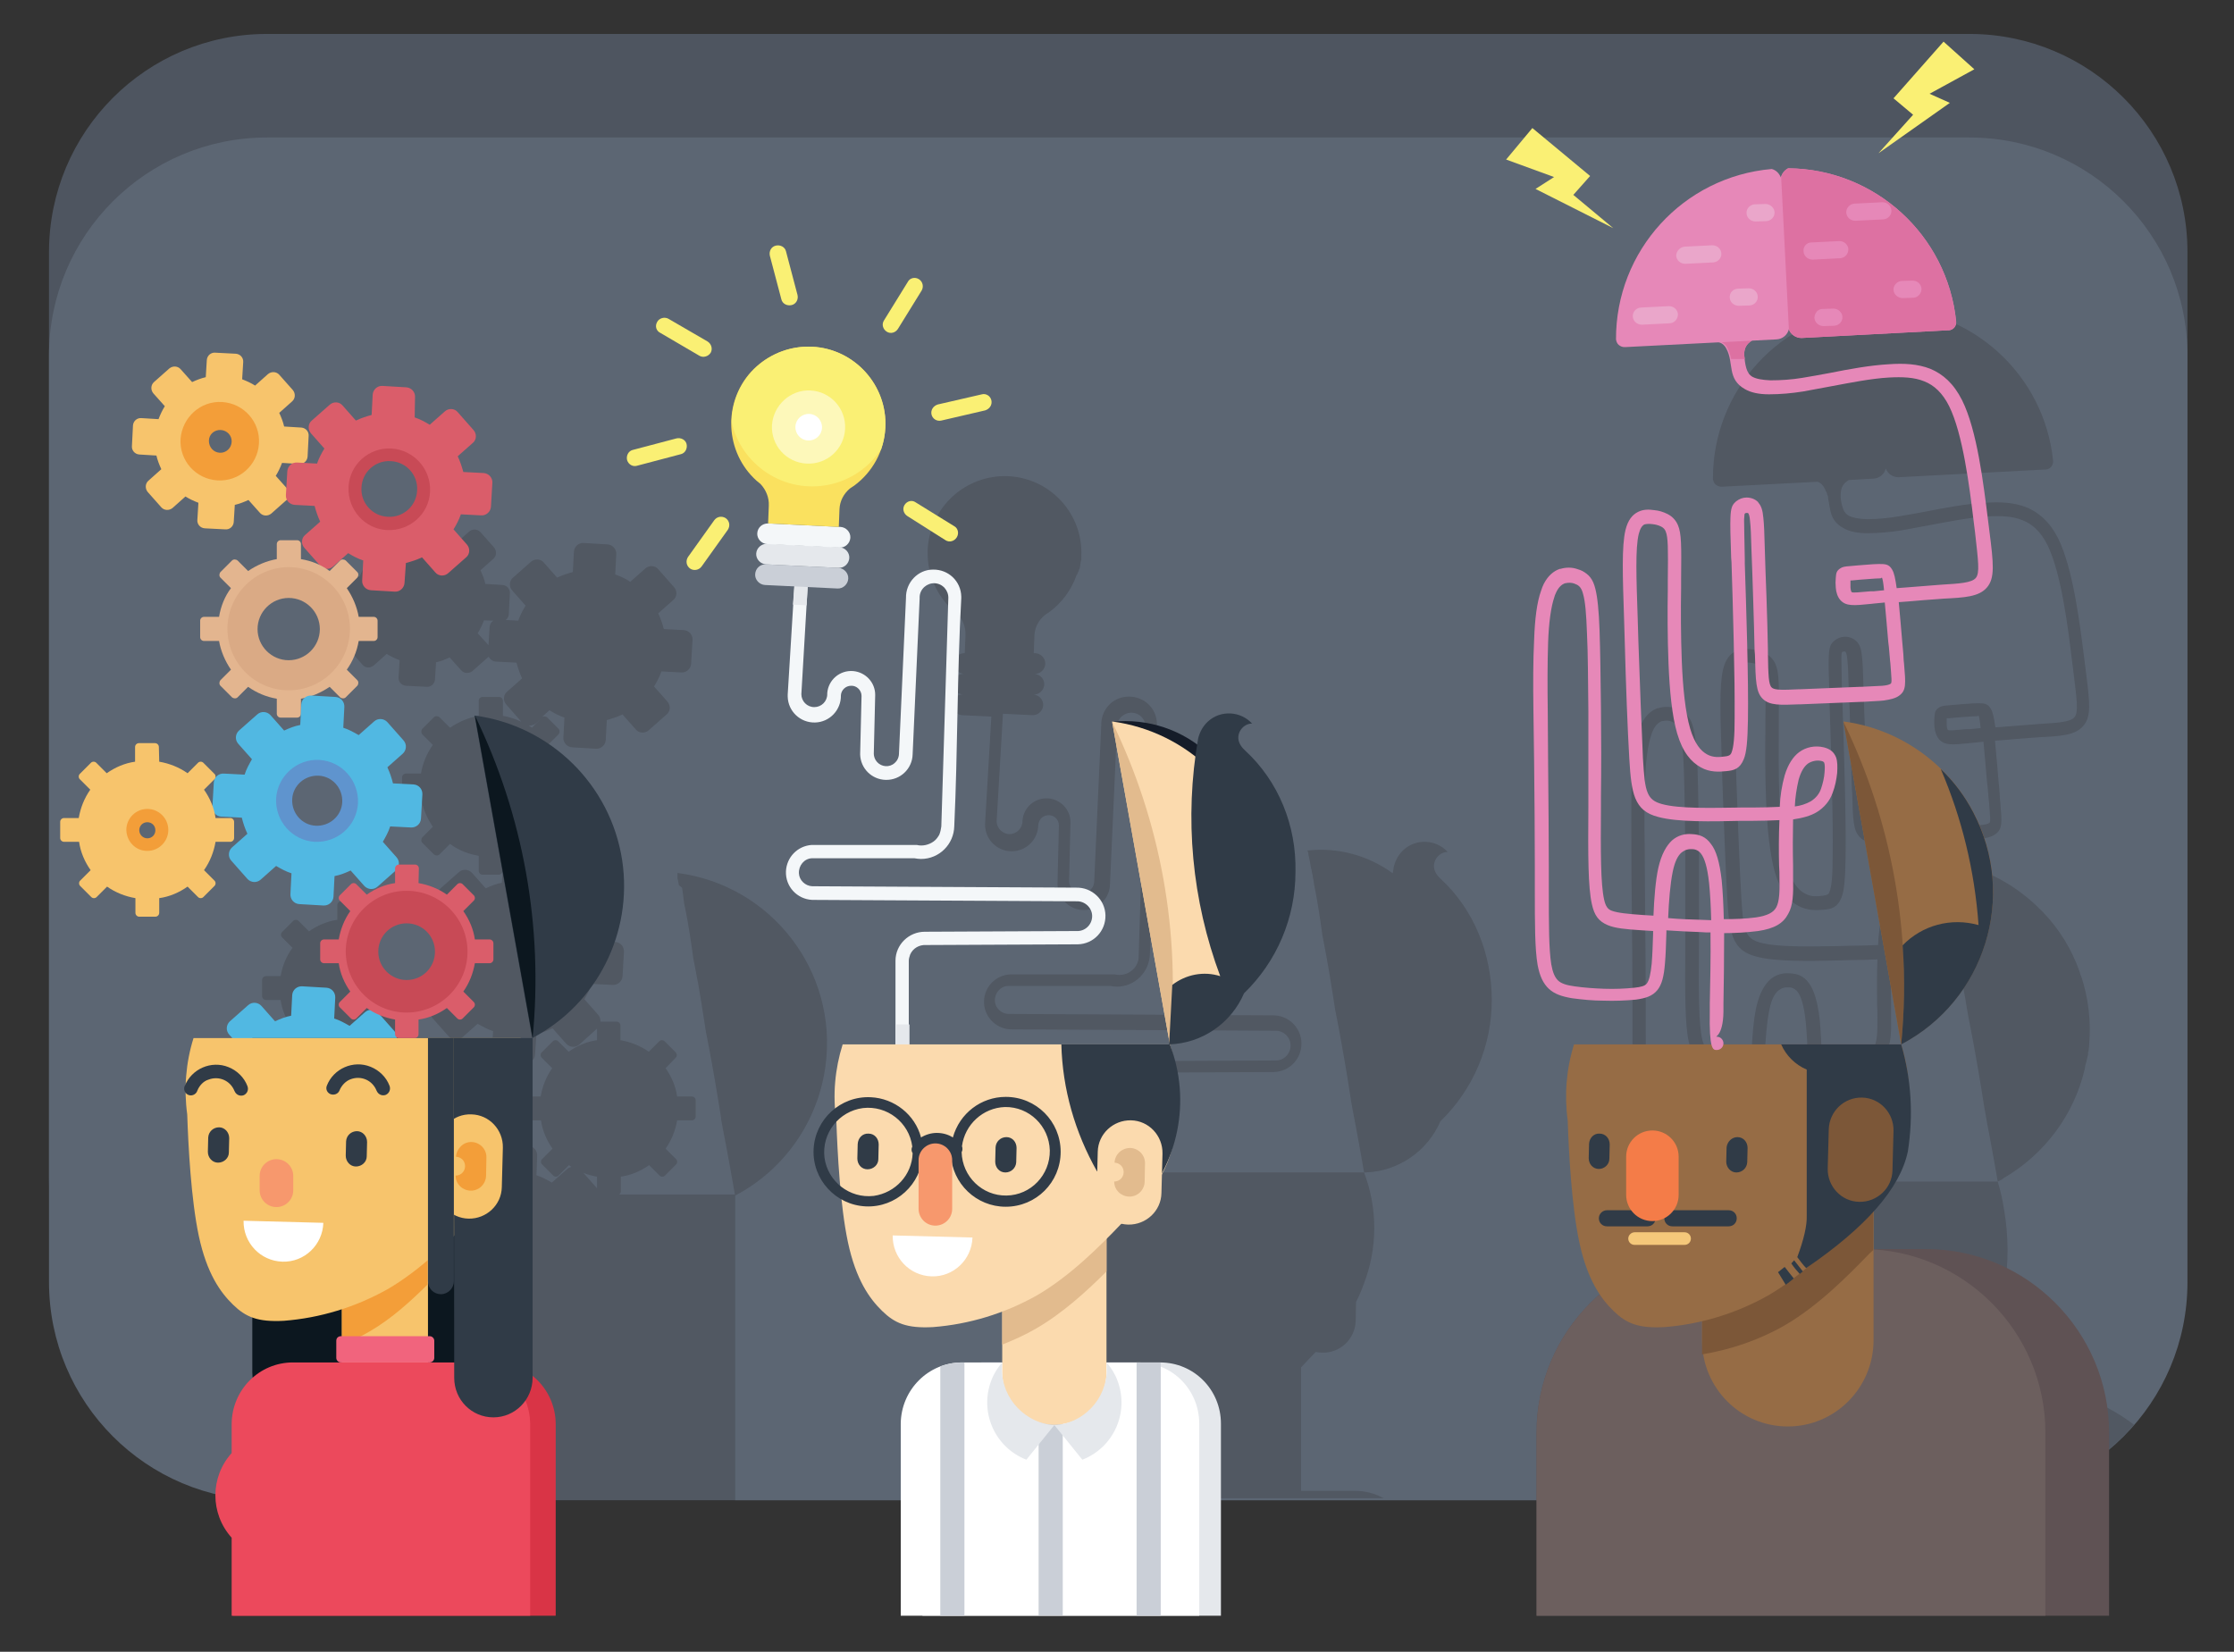 <?xml version="1.0" encoding="utf-8"?>
<!-- Generator: Adobe Illustrator 25.0.1, SVG Export Plug-In . SVG Version: 6.00 Build 0)  -->
<svg version="1.1" id="Layer_1" xmlns="http://www.w3.org/2000/svg" xmlns:xlink="http://www.w3.org/1999/xlink" x="0px" y="0px"
	 viewBox="0 0 638.4 472.1" style="enable-background:new 0 0 638.4 472.1;" xml:space="preserve">
<rect x="0" y="0" width="638.4" height="472.1" fill="#333333" stroke="none"/>
<style type="text/css">
	.st0{clip-path:url(#SVGID_2_);}
	.st1{fill:#4E5560;}
	.st2{fill:#5C6673;}
	.st3{opacity:0.2;fill-rule:evenodd;clip-rule:evenodd;fill:#231F20;enable-background:new    ;}
	.st4{fill-rule:evenodd;clip-rule:evenodd;fill:#E5E8EC;}
	.st5{fill-rule:evenodd;clip-rule:evenodd;fill:#F4F7F9;}
	.st6{fill-rule:evenodd;clip-rule:evenodd;fill:#FFFFFF;}
	.st7{fill-rule:evenodd;clip-rule:evenodd;fill:#CACFD7;}
	.st8{fill-rule:evenodd;clip-rule:evenodd;fill:#FBDAAE;}
	.st9{fill-rule:evenodd;clip-rule:evenodd;fill:#E2BB8E;}
	.st10{fill-rule:evenodd;clip-rule:evenodd;fill:#151C29;}
	.st11{fill-rule:evenodd;clip-rule:evenodd;fill:#303B47;}
	.st12{fill-rule:evenodd;clip-rule:evenodd;fill:#FAE15F;}
	.st13{fill-rule:evenodd;clip-rule:evenodd;fill:#FAF074;}
	.st14{opacity:0.5;fill-rule:evenodd;clip-rule:evenodd;fill:#FFFFFF;enable-background:new    ;}
	.st15{fill-rule:evenodd;clip-rule:evenodd;fill:#F7986D;}
	.st16{fill-rule:evenodd;clip-rule:evenodd;fill:#5F5254;}
	.st17{fill-rule:evenodd;clip-rule:evenodd;fill:#6C5F5E;}
	.st18{fill-rule:evenodd;clip-rule:evenodd;fill:#966C45;}
	.st19{fill-rule:evenodd;clip-rule:evenodd;fill:#7C5738;}
	.st20{fill:#303B47;}
	.st21{fill-rule:evenodd;clip-rule:evenodd;fill:#F5C87A;}
	.st22{fill-rule:evenodd;clip-rule:evenodd;fill:#F47C48;}
	.st23{fill-rule:evenodd;clip-rule:evenodd;fill:#E688B8;}
	.st24{fill-rule:evenodd;clip-rule:evenodd;fill:#DD71A2;}
	.st25{fill-rule:evenodd;clip-rule:evenodd;fill:#EAA6CA;}
	.st26{fill-rule:evenodd;clip-rule:evenodd;fill:#51B8E2;}
	.st27{fill-rule:evenodd;clip-rule:evenodd;fill:#F5B833;}
	.st28{fill-rule:evenodd;clip-rule:evenodd;fill:#D93446;}
	.st29{fill-rule:evenodd;clip-rule:evenodd;fill:#0C171F;}
	.st30{fill-rule:evenodd;clip-rule:evenodd;fill:#F7C46C;}
	.st31{fill-rule:evenodd;clip-rule:evenodd;fill:#F39E39;}
	.st32{fill-rule:evenodd;clip-rule:evenodd;fill:#EC495C;}
	.st33{fill-rule:evenodd;clip-rule:evenodd;fill:#DA5D6A;}
	.st34{fill-rule:evenodd;clip-rule:evenodd;fill:#C84A56;}
	.st35{fill-rule:evenodd;clip-rule:evenodd;fill:#5C6673;}
	.st36{fill:#F1647D;}
	.st37{fill-rule:evenodd;clip-rule:evenodd;fill:#E3B58F;}
	.st38{fill:#DAAA85;}
	.st39{fill-rule:evenodd;clip-rule:evenodd;fill:#5F94CE;}
	.st40{fill:#C84A56;}
</style>
<g>
	<defs>
		<rect id="SVGID_1_" x="14" y="9.7" width="611" height="452"/>
	</defs>
	<clipPath id="SVGID_2_">
		<use xlink:href="#SVGID_1_"  style="overflow:visible;"/>
	</clipPath>
	<g class="st0">
		<path class="st1" d="M76.3,9.7h486.5c34.4,0,62.3,27.9,62.3,62.3v264.9c0,34.4-27.9,62.3-62.3,62.3H76.3
			c-34.4,0-62.3-27.9-62.3-62.4V72.1C14,37.6,41.9,9.7,76.3,9.7z"/>
		<path class="st2" d="M76.3,39.3h486.5c34.4,0,62.3,27.9,62.3,62.3v264.9c0,34.4-27.9,62.3-62.3,62.3H76.3
			c-34.4,0-62.3-27.9-62.3-62.4V101.6C14,67.2,41.9,39.3,76.3,39.3z"/>
		<path class="st3" d="M153.3,335.9c1.6,0.5,3,1.3,4.4,2.1l4.4-3.9c0.3-0.3,0.8-0.5,1.2-0.6c-0.2-0.1-0.5-0.3-0.7-0.5l-3,3
			c-0.4,0.4-1.1,0.4-1.5,0l-3.2-3.2c-0.4-0.4-0.4-1.1,0-1.5l3-3c-1.7-2.4-2.9-5.2-3.3-8.1h-4.3c-0.6,0-1.1-0.5-1.1-1.1v-4.6
			c0-0.6,0.5-1.1,1.1-1.1h4.2c0.5-2.9,1.6-5.7,3.3-8.1l-3-3c-0.4-0.4-0.4-1.1,0-1.5l3.2-3.2c0.4-0.4,1.1-0.4,1.5,0l3,3
			c2.4-1.7,5.2-2.9,8.1-3.3v-3.3l-5,4.5c-1.1,1-2.8,0.9-3.8-0.2l-3.9-4.4c-1.5,0.7-3,1.3-4.6,1.6l-0.4,5.9c-0.1,1.5-1.4,2.6-2.9,2.5
			l-6.9-0.4c-1.5-0.1-2.6-1.4-2.5-2.9l0.3-5.9c-1.6-0.5-3-1.3-4.4-2.1l-4.4,3.9c-1.1,1-2.8,0.9-3.8-0.2l-4.6-5.2
			c-1-1.1-0.9-2.8,0.2-3.8l4.4-3.9c-0.7-1.5-1.3-3-1.6-4.6l-5.9-0.3c-0.6,0-1.2-0.3-1.7-0.7c0.1,0.4,0.1,0.8,0.2,1.2h4.2
			c0.6,0,1.1,0.5,1.1,1.1v4.6c0,0.6-0.5,1.1-1.1,1.1h-4.2c-0.5,2.9-1.6,5.7-3.4,8.1l3,3c0.4,0.4,0.4,1.1,0,1.5l-3.2,3.2
			c-0.4,0.4-1.1,0.4-1.5,0l-3-3c-2.4,1.7-5.2,2.9-8.1,3.3v4.2c0,0.6-0.5,1.1-1.1,1.1h-4.6c-0.6,0-1.1-0.5-1.1-1.1v-4.2
			c-2.9-0.5-5.7-1.6-8.1-3.3l-3,3c-0.4,0.4-1.1,0.4-1.5,0l-3.2-3.2c-0.4-0.4-0.4-1.1,0-1.5l3-3c-1.7-2.4-2.9-5.2-3.3-8.1h-4.2
			c-0.6,0-1.1-0.5-1.1-1.1v-4.6c0-0.6,0.5-1.1,1.1-1.1h4.2c0.5-2.9,1.6-5.7,3.4-8.1l-3-3c-0.4-0.4-0.4-1.1,0-1.5l3.2-3.2
			c0.4-0.4,1.1-0.4,1.5,0l3,3c2.4-1.7,5.2-2.9,8.1-3.3v-4.2c0-0.6,0.5-1.1,1.1-1.1h4.6c0.6,0,1.1,0.5,1.1,1.1v4.2
			c2.9,0.5,5.7,1.6,8.1,3.3l3-3c0.4-0.4,1.1-0.4,1.5,0l3.2,3.2c0.2,0.2,0.3,0.5,0.3,0.8c0.5-0.7,1.4-1.1,2.3-1l5.9,0.3
			c0.5-1.6,1.3-3,2.1-4.4l-3.9-4.4c-1-1.1-0.9-2.8,0.2-3.8l5.2-4.6c1.1-1,2.8-0.9,3.8,0.2l3.9,4.4c1.5-0.7,3-1.3,4.6-1.6l0.2-3.1
			c-0.1,0.4-0.6,0.8-1,0.8h-4.7c-0.6,0-1.1-0.5-1.1-1.1v-4.3c-3-0.5-5.8-1.6-8.2-3.4l-3,3c-0.4,0.4-1.1,0.4-1.6,0l-3.3-3.3
			c-0.4-0.4-0.4-1.1,0-1.6l3-3c-1.7-2.5-2.9-5.3-3.4-8.3h-4.3c-0.6,0-1.1-0.5-1.1-1.1v-4.7c0-0.6,0.5-1.1,1.1-1.1h4.3
			c0.5-3,1.7-5.8,3.4-8.2l-3-3c-0.4-0.4-0.4-1.1,0-1.6l3.3-3.3c0.4-0.4,1.1-0.4,1.6,0l3,3c2.5-1.7,5.3-2.9,8.2-3.4v-4.3
			c0-0.6,0.5-1.1,1.1-1.1h4.7c0.6,0,1.1,0.5,1.1,1.1v4.3c1.8,0.3,3.6,0.9,5.3,1.7l-4.3-4.9c-1-1.1-0.9-2.8,0.2-3.7l4.3-3.8
			c-0.7-1.5-1.2-3-1.6-4.5l-5.8-0.3c-0.9,0-1.7-0.6-2.2-1.4c0,0.1-0.1,0.2-0.2,0.2l-4.4,3.9c-1,0.8-2.4,0.7-3.2-0.2l-3.3-3.7
			c-1.3,0.6-2.5,1.1-3.9,1.4l-0.3,4.9c-0.1,1.3-1.2,2.2-2.4,2.1l-5.9-0.3c-1.3-0.1-2.2-1.2-2.1-2.4l0.3-4.9
			c-1.3-0.5-2.6-1.1-3.7-1.8l-3.7,3.3c-1,0.8-2.4,0.8-3.2-0.2l-3.9-4.4c-0.8-1-0.7-2.4,0.2-3.2l3.7-3.3c-0.6-1.3-1.1-2.6-1.4-3.9
			l-4.9-0.3c-1.3-0.1-2.2-1.2-2.1-2.4l0.3-5.9c0.1-1.3,1.2-2.2,2.4-2.1l4.9,0.3c0.5-1.3,1.1-2.6,1.8-3.7l-3.3-3.7
			c-0.8-1-0.7-2.4,0.2-3.2l4.4-3.9c1-0.8,2.4-0.7,3.2,0.2l3.3,3.7c1.3-0.6,2.6-1.1,3.9-1.4l0.3-4.9c0.1-1.3,1.2-2.2,2.4-2.1l5.9,0.3
			c1.3,0.1,2.2,1.2,2.1,2.4l-0.3,4.9c1.3,0.5,2.6,1.1,3.7,1.8l3.7-3.3c1-0.8,2.4-0.7,3.2,0.2l3.9,4.4c0.8,1,0.7,2.4-0.2,3.2
			l-3.7,3.3c0.6,1.3,1.1,2.6,1.4,3.9l4.9,0.3c1.3,0.1,2.2,1.2,2.1,2.4l-0.3,5.9c0,0.6-0.3,1.3-0.9,1.7l3.6,0.2
			c0.5-1.5,1.3-3,2.1-4.3l-3.8-4.3c-1-1.1-0.9-2.8,0.2-3.7l5.1-4.5c1.1-1,2.8-0.9,3.7,0.2l3.8,4.3c1.5-0.7,3-1.2,4.5-1.6l0.3-5.8
			c0.1-1.5,1.4-2.6,2.8-2.5l6.8,0.4c1.5,0.1,2.6,1.4,2.5,2.8l-0.3,5.8c1.5,0.5,3,1.2,4.3,2.1l4.3-3.8c1.1-1,2.8-0.9,3.7,0.2l4.5,5.1
			c1,1.1,0.9,2.8-0.2,3.7l-4.3,3.8c0.7,1.5,1.2,3,1.6,4.5l5.7,0.3c1.5,0.1,2.6,1.4,2.5,2.8l-0.4,6.8c-0.1,1.5-1.4,2.6-2.8,2.5
			l-5.7-0.3c-0.5,1.5-1.3,3-2.1,4.3l3.8,4.3c1,1.1,0.9,2.8-0.2,3.7l-5.1,4.5c-1.1,1-2.8,0.9-3.7-0.2l-3.8-4.3
			c-1.5,0.7-3,1.2-4.5,1.6l-0.3,5.7c-0.1,1.5-1.4,2.6-2.8,2.5l-6.8-0.4c-1.5-0.1-2.6-1.4-2.5-2.8l0.3-5.7c-1.5-0.5-3-1.3-4.3-2.1
			l-2.1,1.9c0.4-0.2,1-0.2,1.4,0.1l3.3,3.3c0.4,0.4,0.4,1.1,0,1.6l-3,3c1.7,2.5,2.9,5.3,3.4,8.2h4.3c0.6,0,1.1,0.5,1.1,1.1v4.7
			c0,0.6-0.5,1.1-1.1,1.1H160c-0.5,3-1.7,5.8-3.4,8.2l3,3c0.4,0.4,0.4,1.1,0,1.6l-3.3,3.3c-0.4,0.4-1.1,0.4-1.6,0l-3-3
			c-1.6,1.1-3.3,2-5.2,2.7l7.1,0.4c1.5,0.1,2.6,1.4,2.5,2.9l-0.4,5.9c1.6,0.5,3,1.3,4.4,2.1l4.4-3.9c1.1-1,2.8-0.9,3.8,0.2l4.6,5.2
			c1,1.1,0.9,2.8-0.2,3.8l-4.4,3.9c0.7,1.5,1.3,3,1.6,4.6l5.9,0.3c1.5,0.1,2.6,1.4,2.5,2.9l-0.4,6.9c-0.1,1.5-1.4,2.6-2.9,2.5
			l-5.9-0.3c-0.5,1.6-1.3,3-2.1,4.4l3.9,4.4c0.5,0.5,0.7,1.3,0.7,2h4.6c0.6,0,1.1,0.5,1.1,1.1v4.2c2.9,0.5,5.7,1.6,8.1,3.3l3-3
			c0.4-0.4,1.1-0.4,1.5,0l3.2,3.2c0.4,0.4,0.4,1.1,0,1.5l-2.9,3c1.7,2.4,2.9,5.2,3.3,8.1h4.2c0.6,0,1.1,0.5,1.1,1.1v4.6
			c0,0.6-0.5,1.1-1.1,1.1h-4.2c-0.5,2.9-1.6,5.7-3.3,8.1l3,3c0.4,0.4,0.4,1.1,0,1.5l-3.2,3.2c-0.4,0.4-1.1,0.4-1.5,0l-3-3
			c-2.4,1.7-5.2,2.9-8.1,3.3v4.2c0,0.4-0.2,0.7-0.5,0.9h33.1l-0.5-2.9l-0.5-2.8l-0.5-2.8l-0.5-2.7l-0.5-2.7l-0.5-2.6l-0.9-4.8l0-0.3
			l-0.4-2.5l-0.4-2.5l-0.4-2.4l-0.4-2.4l-0.4-2.3l-0.4-2.3l-0.4-2.2l-0.4-2.2l-0.4-2.1l-0.4-2.1l-0.4-2l-0.3-2l-0.3-1.9l-0.3-1.9
			l-0.3-1.9l-0.3-1.8l-0.3-1.8l-0.4-2.5l-0.2-0.9l-0.3-1.6l-0.3-1.6l-0.3-1.6l-0.3-1.5l-0.2-1.5l-0.2-1.4l-0.2-1.4l-0.2-1.3
			l-0.2-1.3l-0.2-1.2l-0.2-1.2l-0.2-1.2l-0.2-1.1l-0.2-1.1l-0.2-1l-0.2-1l-0.2-0.9l-0.1-0.9l-0.1-0.8l-0.1-0.8l-0.1-0.7l-0.1-0.7
			l-0.1-0.6L194,253l-0.1-0.6l-0.1-0.5l-0.1-0.5l-0.1-0.4l0-0.4l0-0.3l0-0.3l0-0.2l0-0.2l0-0.1v0v0c26.9,3.5,45.9,28.2,42.3,55.1
			c-2.1,15.8-11.7,29.7-25.8,37.1v87.3h-79.9v-7.4c-2.1-0.8-4.1-2.1-5.7-3.7c-3.6-3.5-7.5-8.9-9.8-19.7c-2.2-10.4-3-25.7-3.3-34.7
			c-0.3-2.2-0.5-4.5-0.5-6.7c-0.2-0.5-0.2-1,0-1.5l0-0.1c0.1-4.6,0.9-9.1,2.3-13.4H124l-0.8-0.9c-1-1.1-0.9-2.8,0.2-3.8l5.2-4.6
			c1.1-1,2.8-0.9,3.8,0.2l3.9,4.4c1.5-0.7,3-1.3,4.6-1.6l0.3-5.9c0.1-1.5,1.4-2.6,2.9-2.5l6.9,0.4c1.5,0.1,2.6,1.4,2.5,2.9
			L153.3,335.9z M166.7,335.2l3.8,4.3l0.1,0.2v-3.4C169.3,336.1,167.9,335.7,166.7,335.2z M118.9,267.7l-2.8,2.9
			c0.9,1.3,1.7,2.8,2.3,4.3l0.4-6.4C118.8,268.2,118.8,267.9,118.9,267.7z M143.8,248.1l0.1-1.9c0-0.8,0.4-1.5,1.1-2
			c-0.4,0.1-0.8,0.2-1.2,0.2L143.8,248.1L143.8,248.1z M151.1,207.4c0.3,0.2,0.6,0.4,0.9,0.6l2.8-2.8l-1.7,1.6
			C152.5,207.2,151.8,207.4,151.1,207.4z M139.6,184.4l0.3-5c0-0.8,0.4-1.6,1.1-2l-2.7-0.1c-0.5,1.3-1.1,2.6-1.8,3.7L139.6,184.4z"
			/>
		<path class="st3" d="M337.6,426.7h5.3v-14.5c-6.4,2.4-13.1,3.9-19.9,4.4c-7.5,0.4-10.9-1.1-14.5-4.6c-3.6-3.5-7.5-8.9-9.8-19.7
			c-0.8-4-1.4-8.1-1.8-12.2c-7.5-4.3-10.2-13.9-5.9-21.4c1-1.8,2.4-3.4,4-4.7c-0.1-1.6-0.2-3.2-0.1-4.8c0.1-4.6,0.9-9.1,2.3-13.5
			h15.4v-24.1c0-4.6,3.8-8.3,8.4-8.3c0.2,0,0.4,0,0.6,0l42.8-0.2c2.3,0.1,4.3-1.7,4.4-4.1c0.1-2.3-1.7-4.3-4.1-4.4
			c-0.1,0-0.2,0-0.3,0l-75.5-0.4h-0.2c-4.3-0.2-7.7-3.9-7.5-8.2c0.2-4,3.3-7.2,7.3-7.5c0.1,0,0.2,0,0.2,0h29.5c0.1,0,0.3,0,0.4,0
			c3,0.7,6-1.1,6.7-4.1c0.1-0.4,0.1-0.8,0.1-1.2v-0.1l2-65.1c0.1-2.2-1.6-4.2-3.9-4.3c-2.2-0.1-4.2,1.6-4.3,3.9c0,0.1,0,0.2,0,0.4
			c0,0,0,0.1,0,0.1l-2,44.5c0,4.1-3.4,7.5-7.5,7.5s-7.5-3.4-7.5-7.5v0l0.4-16.7c0-0.8-0.3-1.5-0.8-2c-1.1-1.2-3-1.2-4.2-0.1
			c-0.5,0.5-0.8,1.2-0.9,1.9c0,4.2-3.4,7.6-7.6,7.6c-4.2,0-7.6-3.4-7.6-7.6c0,0,0-0.1,0-0.2l1.8-30.7l-8.4-0.4
			c-1.6-0.1-2.9-1.5-2.8-3.1c0.1-1.6,1.5-2.9,3.1-2.8c-1.6-0.1-2.9-1.5-2.8-3.1c0.1-1.6,1.4-2.9,3.1-2.8c-1.6-0.1-2.9-1.5-2.8-3.1
			c0.1-1.6,1.4-2.9,3-2.8l0.2-5.1c0.1-2.3-0.7-4.5-2.4-6.2c-0.4-0.3-0.7-0.6-1.1-0.9c-4.7-4.2-7.4-10.3-7.3-16.6v-0.5
			c0-0.1,0-0.2,0-0.3c0.6-12.2,10.9-21.5,23-21c12.2,0.6,21.5,10.9,20.9,23c0,0.1,0,0.2,0,0.3c0,0.1,0,0.2,0,0.3l0,0.3v0l-0.1,0.3v0
			c0,0.1,0,0.2-0.1,0.3v0c0,0.1,0,0.2,0,0.3c0,0.1,0,0.2-0.1,0.3l0,0.3v0l0,0.2v0l-0.1,0.2v0l0,0.2v0.1l-0.1,0.2l0,0.1l-0.1,0.2
			l-0.1,0.1v0v0.1v0.1l0,0.1l-0.1,0.2l-0.1,0.1l0,0.1l-0.1,0.1l0,0.1l0,0.1l-0.1,0.1l0,0.1l-0.1,0.1l0,0.1l-0.1,0.1l-0.1,0.1l0,0.1
			c-1.5,4.2-4.2,7.8-7.7,10.4c-0.4,0.3-0.8,0.5-1.2,0.8c-1.9,1.5-3,3.6-3.1,5.9l-0.2,5.1l0.5,0c1.6,0.1,2.9,1.5,2.8,3.1
			c-0.1,1.6-1.5,2.9-3.1,2.8c1.6,0.1,2.9,1.5,2.8,3.1c-0.1,1.6-1.5,2.9-3.1,2.8c1.6,0.1,2.9,1.5,2.8,3.1c-0.1,1.6-1.5,2.9-3.1,2.8
			l-8.4-0.4l-0.3,5.2l-1.5,25.5c0,2,1.7,3.7,3.7,3.7c2,0,3.7-1.7,3.7-3.7c0,0,0-0.1,0-0.2c0.3-3.8,3.6-6.6,7.4-6.3
			c3.5,0.3,6.3,3.2,6.3,6.8l-0.4,16.8c0,0.6,0.2,1.3,0.5,1.8c1,1.7,3.2,2.3,4.9,1.3c0.5-0.3,1-0.8,1.3-1.3c0.3-0.5,0.5-1.2,0.5-1.8
			v-0.1l2-44.4c-0.1-4.4,3.2-8.1,7.7-8.2c4.4-0.1,8.1,3.2,8.2,7.7c0,0.2,0,0.4,0,0.7c-1.2,21.6-1,43.5-2,65.1
			c-0.1,5.2-4.3,9.4-9.4,9.4c-0.6,0-1.3-0.1-1.9-0.2h-29.3c-2.2,0.1-3.8,2.1-3.7,4.3c0.1,2,1.8,3.6,3.8,3.7l75.5,0.4
			c4.5-0.1,8.2,3.4,8.3,7.9c0.1,4.5-3.4,8.2-7.9,8.3c-0.1,0-0.2,0-0.4,0l-42.9,0.2h-0.1c-1.3-0.1-2.5,0.3-3.4,1.2
			c-0.9,0.8-1.4,2-1.4,3.2v24.1h74.4c9.3-0.3,17.7-6,21.4-14.6c9.4-9.1,14.7-21.6,14.7-34.7c0-13.1-5.1-25.9-14.7-34.7
			c-1.3-1.2-2.2-2.8-1.7-4.6c0.5-1.7,2-3,3.8-3c-3.3-3.6-9-3.9-12.6-0.6c-1.4,1.3-2.3,2.9-2.8,4.8c-0.1,0.6-0.2,1.3-0.3,1.9
			c-7-5.1-15.7-7.5-24.4-6.5v0v0.1l0.1,0.1l0.1,0.2l0,0.2l0.1,0.3l0,0.3l0.1,0.4l0.1,0.4l0.1,0.5l0.1,0.5l0.1,0.6l0.1,0.6l0.1,0.6
			l0.2,0.7l0.1,0.7l0.2,0.8l0.1,0.8l0.2,0.9l0.1,0.9l0.2,1l0.2,1l0.2,1.1l0.2,1.1l0.2,1.2l0.2,1.2l0.2,1.2l0.2,1.3l0.2,1.3l0.2,1.4
			l0.2,1.4l0.2,1.5l0.3,1.5l0.3,1.6l0.3,1.6l0.3,1.6l0.6,3.4l0.3,1.8l0.3,1.8l0.3,1.9l0.3,1.9l0.3,1.9l0.3,2l0.4,2l0.4,2.1l0.4,2.1
			l0.4,2.2l0.4,2.2l0.4,2.3l0.4,2.3l0.4,2.4l0.4,2.4l0.4,2.5l0.4,2.5l0.2,1.4l0.7,3.8l0.5,2.6l0.5,2.7l0.5,2.7l0.5,2.8l0.5,2.8
			l0.5,2.9c3.9,10.3,3.9,21.6-0.1,31.9c-0.6,1.7-1.3,3.4-2.2,5.1l-0.1,5.5c-0.2,5.1-4.4,9.1-9.5,9c-0.6,0-1.3-0.1-1.9-0.2l-0.2,0.2
			c-1.3,1.3-2.6,2.7-4,4.2v35.3h15.4c2.9,0,5.6,0.7,8.2,2.1h-72.8c0.9-0.5,1.9-0.9,2.9-1.3l0.3-0.1l0.1,0l0.3-0.1l0.1,0l0.2,0l0.2,0
			l0.2,0c0.1,0,0.2,0,0.2,0l0.1,0l0.3,0h0.1l0.3,0h0.1l0.3,0h0.1l0.4,0h0.1l0.4,0h0.4h0.1h0.4L337.6,426.7L337.6,426.7z
			 M296.5,376.2c-0.6-6.7-0.9-13.4-1.1-18.3c-4.8,5-4.6,13,0.5,17.9C296.2,375.8,296.4,376,296.5,376.2z"/>
		<path class="st3" d="M563,396.4h15c11.5,0,22.7,3.8,31.8,10.8c-11.8,13.7-29,21.5-47,21.5h-92.1c0.1-0.1,0.1-0.2,0.2-0.3
			c0.1-0.4,0.3-0.8,0.5-1.2c0.2-0.4,0.3-0.8,0.5-1.2c0.2-0.4,0.4-0.8,0.6-1.1c0.2-0.3,0.4-0.7,0.6-1.1c0.2-0.4,0.4-0.7,0.6-1.1
			c0.2-0.4,0.4-0.7,0.6-1.1c0.2-0.3,0.4-0.7,0.7-1.1c0.2-0.3,0.5-0.7,0.7-1.1c0.2-0.3,0.5-0.7,0.7-1c0.2-0.3,0.5-0.7,0.7-1
			c0.2-0.3,0.5-0.7,0.8-1c0.2-0.3,0.5-0.7,0.8-1c0.2-0.3,0.5-0.6,0.8-1c0.3-0.3,0.5-0.6,0.8-0.9s0.6-0.6,0.9-0.9s0.6-0.6,0.9-0.9
			c0.3-0.3,0.6-0.6,0.9-0.9l0.9-0.9l0.7-0.6c-2.3-3.4-4.4-8.1-5.8-14.9c-2.2-10.4-3-25.7-3.3-34.7c-1-7.3-0.4-14.8,1.8-21.8h39.5
			c-0.3-1.6-0.5-4.3-0.4-9.1l0-2.2c0.1-5.4,0.3-13,0.2-20.3c-0.9,0-1.9,0-2.8-0.1c-3.3-0.1-6.7-0.3-9.7-0.5l0,0.6
			c-0.2,3.3-0.2,6.5-0.4,8.7c-0.3,3.9-0.9,6.2-2.2,7.8c-1.4,1.7-3.3,2.3-6.1,2.7c-3.1,0.3-6.2,0.4-9.2,0.3c-3.1,0-6.1-0.3-9.1-0.7
			c-2.9-0.5-5-1.2-6.6-2.7c-1.7-1.5-2.6-3.6-3.2-6.8c-0.8-4.6-0.8-11.8-0.8-21.7c0-1,0-2.1,0-6.5c0-9.5-0.1-19.6-0.2-29.7
			c-0.1-5.1-0.1-10.1-0.1-14.9c0-7.4-0.1-14.3,0.1-20.1c0.2-6,0.8-10.8,2-14.1c0.2-0.7,0.5-1.4,0.9-2c1.2-2.3,2.8-3.6,4.5-4.2
			c0.1,0,0.1,0,0.2,0c1.6-0.5,3.4-0.5,5,0.1c0.4,0.1,0.9,0.3,1.3,0.5c1.8,1,3,2.2,3.7,5.1c0.6,2.4,1,6.1,1.2,11.9
			c0.2,5.8,0.3,13.8,0.4,22.3c0,8.5,0,17.4,0,25v2.8c-0.1,13.4-0.1,22.3,0.9,26.8c0.4,1.8,1,2.8,2.2,3.2c1.6,0.6,4.4,0.9,8.7,1.2
			l3.2,0.2c0.2-5,0.6-10.1,1.4-13.7c0.9-3.9,2.3-6.3,3.9-7.8c1.6-1.4,3.6-2,5.7-1.8c2,0.1,3.9,0.6,5.5,2.9c1.3,1.8,2.4,5,3,10.3
			c0.3,3.1,0.5,6.9,0.6,11.1c3.1,0,6.2-0.1,9.2-0.5c3.3-0.5,5-1.4,5.8-2.9c0.9-1.7,0.9-4.5,0.9-8.4c0-1.1,0-2.3-0.1-3.5
			c0-4-0.1-8.6,0.1-13c-2.3,0.1-4.8,0.2-7.7,0.2l-3.3,0.1c-8.3,0.2-18.1,0.4-23.6-1.1c-3.5-0.9-5.4-2.5-6.6-5.4
			c-1-2.5-1.4-6-1.7-11.2c-0.5-8.4-1-21.8-1.4-33.4l-0.2-6.8c-0.4-12.1-0.7-20.7,0.4-25.3c0.7-2.9,2-4.4,3.6-5.2
			c1.5-0.8,3.1-0.7,4.6-0.5c1.3,0.1,2.6,0.5,3.8,1.1c1.4,0.7,2.4,1.8,3,3.2c1,2.4,1,5.7,0.9,15.3v2.8c0,5.7-0.1,13.4,0.2,20.9
			c0.3,7.4,1,14.5,2.4,19.2c1.3,4.3,3,6.3,4.9,7.3c1.8,1,3.6,0.8,5.1,0.6c1-0.1,1.7-0.3,1.9-1.1c0.6-1.5,0.9-4.4,0.9-9.9
			c0.2-11.1-0.5-32.3-0.9-44.5l0-1.3c-0.2-6-0.3-9.4-0.2-11.5c0.1-2.7,0.5-3.6,1.4-4.4l0.2-0.2c0.9-0.7,1.9-1.1,3-1.1
			c1.2,0,2.4,0.4,3.3,1.3c0.1,0,0.1,0.1,0.2,0.2c0.8,0.9,1.2,2.1,1.4,4.3c0.2,1.8,0.3,4.4,0.4,8.4s0.3,9.1,0.5,14.4
			c0.2,5.2,0.3,10.4,0.4,14.6l0,1.2c0.1,6.5,0.2,9.1,1.1,9.9c0.8,0.8,3.3,0.7,7.6,0.5h0.4c4.9-0.2,12.1-0.5,17.2-0.7h0.4
			c2.5-0.1,4.5-0.2,6-0.3c1.2-0.1,2-0.3,2.4-0.6c0.4-0.3,0.2-1.6-0.1-5.8l-0.1-0.9c-0.3-3.8-0.4-4.5-0.5-5.2c-0.3-3.7-0.7-8-1-11.3
			c-1.1,0.1-2.1,0.2-3.1,0.3l-0.9,0.1c-4.8,0.5-7.1,0.7-8.7-1.1c-0.8-1-1.2-2.2-1.3-3.5c-0.1-1-0.1-1.9,0-2.9
			c0.1-1.3,0.2-1.9,1.2-2.6c0.7-0.5,1.4-0.6,2.8-0.7c1.3-0.1,3.1-0.3,4.8-0.4c1.3-0.1,2.5-0.2,3.5-0.2c1.8,0,2.9,0,3.8,1.6
			c0.6,1,0.9,2.5,1.3,5.3l2.7-0.2c2.9-0.2,6-0.5,8.9-0.7l1.3-0.1c4.9-0.3,8.5-0.5,9.7-1.9c1.2-1.4,0.7-4.9-0.3-13l-0.4-3.2
			c-1.2-10-3.1-25-7-33c-1.9-3.8-4.3-6-7.1-7.1c-2.9-1.2-6.3-1.3-10.1-1.1c-5.2,0.3-11,1.5-16.5,2.5c-2.9,0.5-5.7,1.1-8.1,1.5
			c-3.2,0.5-6.4,0.8-9.7,0.8c-2.9,0-5.2-0.5-6.9-1.5c-3.9-2.2-3.6-5.3-4.3-8.5v0v0V142v-0.1v0v0v0v0v0v0v0l-0.1-0.1v0l0-0.1v-0.1
			c0,0-0.1-0.1-0.1-0.2c0,0-0.1-0.1-0.1-0.2l0-0.2c0,0-0.1-0.1-0.1-0.2l-0.1-0.2l-0.1-0.2c-0.1,0-0.1-0.1-0.1-0.2l-0.1-0.2
			c0-0.1-0.1-0.2-0.2-0.4c-0.4-0.9-1.1-1.6-2-1.9h-0.1l-27.1,1.4h-0.3c-0.6,0-1.1-0.2-1.6-0.6c-0.5-0.4-0.7-1-0.8-1.6
			c-0.1-25.3,19.2-46.5,44.5-48.7c1.2,0.3,2.1,1.2,2.6,2.4c0.2-1.1,1-2.1,2.1-2.6c24.8,0.2,45.5,19.1,48,43.7
			c0.1,1.3-0.8,2.4-2.1,2.5h-0.3l-41.8,2.2c-1.6,0-3.1-1-3.6-2.5c-0.4,1.6-1.8,2.8-3.5,2.9l-7.1,0.4c-0.2,0.1-0.4,0.3-0.7,0.5
			c-1.4,1.1-1.5,2.4-1.6,3.4v0.1v0.3v0.1v0.1v0.1v0.1v0.1v0.3c0.3,2.4,0.8,4.3,2.3,5.1c1.1,0.6,2.9,0.9,5.1,1c3.1,0,6.1-0.3,9.1-0.8
			c2.5-0.4,5.2-0.9,7.9-1.4c5.6-1.1,11.5-2.2,16.9-2.5c4.3-0.3,8.2-0.1,11.8,1.3c3.6,1.5,6.7,4.2,9.1,9c4.2,8.6,6.1,23.9,7.4,34.2
			l0.4,3.2c1.2,9.4,1.7,13.4-0.7,16.1c-2.3,2.7-6.5,2.9-12.4,3.2l-1.3,0.1c-2.6,0.2-5.7,0.4-8.8,0.7l-2.7,0.2
			c0.3,3.4,0.7,7.6,1,11.4c0.3,3.1,0.4,4.5,0.4,5.2l0.1,0.9c0.5,5.9,0.7,7.8-1.5,9.3c-1,0.7-2.3,1-4.2,1.3c-1.5,0.2-3.6,0.2-6.2,0.4
			h-0.4c-5,0.2-12.1,0.5-17.2,0.7H542c-5.4,0.2-8.5,0.4-10.5-1.6c-1.9-1.9-2-4.9-2.2-12.6l-0.1-1.2c-0.1-3.9-0.3-9.2-0.4-14.5
			c-0.1-5.3-0.3-10.4-0.5-14.4c-0.1-3.9-0.2-6.4-0.4-8.1c-0.1-1.3-0.3-1.9-0.5-2.2c-0.1-0.1-0.2-0.1-0.4-0.1c-0.2,0-0.4,0-0.6,0.2
			c-0.1,0.1-0.2,0.4-0.2,1.7c0,1.9,0.1,5.3,0.2,11.3l0.1,1.3c0.4,12.2,1.1,33.4,0.9,44.6c-0.1,6.1-0.4,9.4-1.2,11.3
			c-1.1,2.7-2.7,3.2-5,3.4c-1.9,0.2-4.7,0.3-7.3-1.1c-2.7-1.4-5.1-4.2-6.7-9.6c-1.4-5-2.2-12.5-2.5-20.1c-0.3-7.5-0.3-15.3-0.2-21.1
			v-2.8c0.1-9,0.1-12.1-0.6-13.8c-0.2-0.6-0.7-1.1-1.3-1.4c-0.8-0.4-1.6-0.6-2.5-0.7c-0.8-0.1-1.7-0.1-2.3,0.1
			c-0.6,0.3-1.2,1.1-1.5,2.7c-1,4.1-0.7,12.4-0.3,24.2l0.2,6.7c0.4,11.5,0.9,24.7,1.4,33.3c0.3,4.8,0.5,7.9,1.4,9.9
			c0.7,1.6,1.8,2.5,4,3.1c5,1.4,14.4,1.1,22.5,1l3.3-0.1c2.9,0,5.6-0.1,7.9-0.2c0.1-3.1,0.5-6.1,1.3-9c1-3.3,2.5-5.4,4.1-6.6
			c2-1.5,4.6-2,7.1-1.4c1.9,0.5,2.9,1.4,3.5,2.9c0.4,1.2,0.4,2.6,0.3,4.4c-0.1,1.9-0.6,3.9-1.3,5.7c-0.8,2.3-2.4,4.2-4.5,5.5
			c-1.8,1.1-4.1,1.7-6.8,2.1c-0.1,4.4-0.1,9.2,0,13.2c0,1.3,0,2.4,0,3.6c0.1,4.5,0,7.8-1.4,10.2c-1.4,2.7-3.9,4.2-8.6,4.9
			c-3.2,0.4-6.5,0.6-9.8,0.6c0.1,7.2-0.1,14.8-0.2,20.3l-0.1,2.2c-0.2,7.1-2.7,7.1-1.8,7.1c1.1,0,1.9,0.9,1.9,1.9h50.5l0.8-0.4
			l0.2-0.1l0.6-0.4l0.1-0.1c11.7-6.8,20.2-18.2,23.2-31.4l0-0.2c0.1-0.2,0.1-0.4,0.1-0.6c0-0.1,0.1-0.2,0.1-0.3l0.2-0.7l0.1-0.4
			l0.1-0.5c0-0.1,0.1-0.3,0.1-0.4l0.1-0.4l0.1-0.4v-0.1c0-0.1,0-0.3,0-0.5s0.1-0.2,0.1-0.2l0.1-0.8v-0.2c0.1-0.2,0.1-0.5,0.1-0.8
			v-0.2c0.6-6.6-0.2-13.4-2.3-19.7l-0.1-0.1c-0.1-0.2-0.1-0.5-0.2-0.7l-0.1-0.3c-0.1-0.1-0.1-0.2-0.1-0.3
			c-2.2-6.2-5.7-11.9-10.3-16.7l-0.2-0.2l-0.3-0.3c-0.1-0.1-0.2-0.2-0.3-0.3l-0.2-0.2c-0.2-0.2-0.4-0.3-0.5-0.5
			c-7.6-7.4-17.3-12.1-27.9-13.5v0v0v0.1l0,0.1l0.1,0.2l0,0.2l0,0.3l0.1,0.3l0.1,0.4l0.1,0.4l0.1,0.5l0.1,0.5l0.1,0.6l0.1,0.6
			l0.1,0.6l0.1,0.7l0.2,0.7l0.2,0.8l0.1,0.8l0.2,0.9l0.1,0.9l0.2,1l0.2,1l0.2,1.1l0.2,1.1l0.2,1.2l0.2,1.2l0.2,1.2l0.2,1.3l0.2,1.3
			l0.2,1.4l0.2,1.4l0.3,1.5l0.3,1.5l0.3,1.6l0.3,1.6l0.3,1.6l0.6,3.4l0.3,1.8l0.7,3.7l0.3,1.9l0.7,4l0.4,2l0.4,2.1l0.4,2.1l0.4,2.2
			l0.4,2.2l0.4,2.3l0.4,2.3l0.4,2.4l0.4,2.4l0.4,2.5l0.4,2.5l0.9,5.1l0.5,2.6l0.5,2.7l0.5,2.7l0.5,2.8l0.5,2.8l0.5,2.9
			c0.8,2.6,1.4,5.3,1.8,8c1.3,7.5,1.3,15.2,0.1,22.7c-1.2,5.6-4.5,11.3-9.8,17.2v10.6L563,396.4z M563,208.4c0.9-0.1,1.9-0.2,3-0.3
			c-0.2-2.1-0.4-3.2-0.6-3.6c-0.1-0.1-0.1,0.2-0.5,0.2c-0.8,0-2,0.1-3.4,0.2c-1.8,0.1-3.6,0.3-4.7,0.4c-0.2,0-0.3,0-0.5,0
			c0,0.7,0,1.4,0,2c0,0.4,0.1,0.9,0.3,1.3c0.3,0.3,1.9,0.1,5.4-0.2L563,208.4z M556,205.4C555.8,205.5,555.9,205.5,556,205.4
			C556,205.4,556,205.4,556,205.4z M540.5,269.9c1.6-0.2,3.2-0.7,4.6-1.5c1.4-0.9,2.4-2.1,2.9-3.6c0.5-1.5,0.9-3.1,1-4.7
			c0.2-1.3,0.2-2.1,0-2.7c-0.1-0.2-0.3-0.4-0.8-0.5c-1.3-0.3-2.7,0-3.8,0.7c-1.1,0.8-2,2.2-2.7,4.6
			C541.1,264.9,540.7,267.4,540.5,269.9z M514,302.4l2.6,0.1c-0.1-4-0.3-7.7-0.6-10.6c-0.5-4.6-1.3-7.1-2.3-8.4
			c-0.6-0.8-1.5-1.3-2.5-1.3c-1.1-0.1-2.1,0.2-3,0.9c-1.1,0.9-2,2.6-2.6,5.6c-0.7,3.4-1.1,8.3-1.3,13.2
			C507.4,302.2,510.7,302.3,514,302.4z M500.3,305.5l-3.3-0.2c-4.8-0.3-7.7-0.6-9.9-1.5c-2.6-1.1-3.8-2.8-4.5-6
			c-1.1-4.9-1.1-13.9-1-27.6v-2.8c0-7.6,0-16.5,0-24.9c-0.1-8.4-0.2-16.4-0.4-22.2c-0.2-5.6-0.5-9-1.1-11.1c-0.4-1.6-1-2.3-1.8-2.7
			c-0.2-0.1-0.5-0.2-0.7-0.3c-0.8-0.3-1.7-0.3-2.5-0.1l-0.2,0c-0.8,0.3-1.7,1-2.4,2.4c-0.2,0.5-0.5,1-0.6,1.5c-1,2.9-1.6,7.4-1.8,13
			c-0.2,5.8-0.2,12.6-0.1,19.9c0,4.9,0.1,9.9,0.1,14.9c0.1,10.8,0.2,21.6,0.2,29.7v6.5c0,9.6,0,16.6,0.7,21c0.4,2.3,1,3.7,1.9,4.6
			c0.9,0.9,2.5,1.4,4.7,1.7c2.8,0.4,5.7,0.7,8.5,0.7c2.9,0.1,5.8,0,8.7-0.3c1.8-0.2,3-0.5,3.5-1.2c0.7-0.9,1.1-2.7,1.4-5.7
			c0.2-2.4,0.3-5.4,0.4-8.5V305.5L500.3,305.5z M596.7,301c0-0.1,0-0.2,0-0.2L596.7,301z"/>
		<path class="st4" d="M281.1,389.4h50.4c9.7,0,17.4,7.8,17.4,17.5v54.9h-85.3v-54.9C263.7,397.2,271.5,389.4,281.1,389.4z"/>
		<path class="st5" d="M227,167.5c0-1.1,1-1.9,2-1.8c1.1,0,1.9,1,1.8,2l-1.8,30.7c0,2,1.6,3.7,3.7,3.7c0,0,0,0,0,0
			c2,0,3.7-1.6,3.7-3.7c0,0,0,0,0-0.1c0,0,0-0.1,0-0.2c0.3-3.8,3.6-6.6,7.4-6.3c3.5,0.3,6.3,3.2,6.3,6.8l-0.4,16.8
			c0,0.6,0.2,1.3,0.5,1.8c1,1.7,3.2,2.3,4.9,1.3c0.5-0.3,1-0.8,1.3-1.3c0.3-0.5,0.5-1.2,0.5-1.8v-0.1l2-44.4
			c-0.1-4.4,3.4-8.1,7.7-8.1c4.4-0.1,8,3.3,8.1,7.7c0,0.2,0,0.4,0,0.5c-1.2,21.5-1,43.5-2,65.1c-0.1,5.2-4.3,9.4-9.5,9.4
			c-0.6,0-1.3-0.1-1.9-0.2h-29.3c-2.2,0.1-3.8,2.1-3.7,4.3c0.1,2,1.8,3.6,3.8,3.7l75.5,0.4c4.4-0.1,8.2,3.4,8.3,7.9
			c0.1,4.5-3.4,8.2-7.9,8.3c-0.1,0-0.2,0-0.4,0l-42.9,0.2h-0.1c-1.9-0.1-3.7,0.9-4.5,2.7c-0.2,0.6-0.4,1.2-0.4,1.8v24.1
			c0,1.1-0.9,1.9-1.9,1.9c-1.1,0-1.9-0.9-1.9-1.9v-24.1c0-4.6,3.8-8.3,8.4-8.3c0.2,0,0.4,0,0.6,0l42.8-0.2c2.3,0.1,4.3-1.7,4.4-4.1
			c0.1-2.3-1.8-4.3-4.1-4.4c-0.1,0-0.2,0-0.3,0l-75.5-0.4h-0.1c-4.3-0.2-7.7-3.8-7.5-8.2c0.2-4,3.3-7.2,7.3-7.5h0.2h29.5
			c0.1,0,0.3,0,0.4,0c1.6,0.4,3.4,0,4.8-1c0.7-0.5,1.2-1.2,1.6-1.9c0.3-0.7,0.5-1.6,0.6-2.4v-0.1l2-65.1c0.1-2.2-1.6-4.2-3.9-4.3
			c-2.2-0.1-4.2,1.6-4.3,3.9c0,0.1,0,0.2,0,0.4c0,0,0,0.1,0,0.1l-2,44.5c-0.1,4.1-3.5,7.4-7.7,7.3c-4-0.1-7.2-3.3-7.3-7.3v0
			l0.4-16.7c0-1.6-1.4-3-3-2.9c-1.5,0-2.8,1.2-2.9,2.7c0.1,4.2-3.2,7.7-7.4,7.8c-4.2,0.1-7.7-3.2-7.8-7.4c0-0.1,0-0.2,0-0.4
			c0,0,0-0.1,0-0.2L227,167.5z"/>
		<path class="st4" d="M259.9,292.8v5.6c0,1-0.8,1.8-1.8,1.9h-0.3c-1-0.1-1.8-0.9-1.8-1.9v-5.6H259.9z"/>
		<path class="st4" d="M227,167.5c0-0.2,0-0.3,0.1-0.5l3.7,0.2c0,0.2,0,0.4,0,0.6l-0.3,5.2l-3.9-0.2L227,167.5z"/>
		<path class="st6" d="M274.9,389.4h50.4c9.7,0,17.4,7.8,17.4,17.5v54.9h-85.3v-54.9C257.5,397.2,265.3,389.4,274.9,389.4z"/>
		<path class="st7" d="M274.9,389.4h0.7v72.4h-6.9v-71.3C270.8,389.8,272.8,389.4,274.9,389.4z M324.8,389.4h6.9v72.4h-6.9V389.4z
			 M303.7,461.7h-6.9v-57.8h6.9V461.7z"/>
		<path class="st8" d="M316.2,341.4h-29.8v50.9c0,8.2,6.7,14.9,14.9,14.9c8.2,0,14.9-6.7,14.9-14.9L316.2,341.4L316.2,341.4z"/>
		<path class="st9" d="M316.2,341.4h-29.8v42.9c3.3-1.3,6.6-2.8,9.7-4.6c7.6-4.4,14.5-10.7,20.1-16.3V341.4z"/>
		<path class="st10" d="M341.2,220.4l-23.4-14.1c10.2-1.1,20.4,2.3,27.8,9.4L341.2,220.4z"/>
		<path class="st8" d="M334.3,298.5c1.7,5.2,2.4,10.7,2.3,16.2c-0.3,12.2-2.5,20.5-10.6,29.2c-1.7,2.2-3.6,4.2-5.7,6
			c-6.1,6.4-14.6,14.9-24.1,20.4c-9.1,5.1-19.2,8.2-29.6,9c-7.5,0.4-10.9-1.1-14.5-4.6c-3.6-3.5-7.5-8.9-9.8-19.7
			c-2.2-10.4-3-25.7-3.3-34.7c-1.1-7.3-0.4-14.8,1.8-21.8H334.3z"/>
		<path class="st8" d="M360,247.6c3.1,20.7-7.2,41.1-25.7,50.8l-16.5-92.2C339.5,209.1,356.7,226,360,247.6z"/>
		<path class="st6" d="M277.9,353.7c-0.2,6.3-5.4,11.3-11.7,11.1c-6.3-0.2-11.2-5.4-11.1-11.7L277.9,353.7z"/>
		<path class="st11" d="M248.2,324c1.7,0,2.9,1.4,2.9,3.1l-0.1,4.2c0,1.6-1.4,2.9-3.1,2.9c-1.7,0-2.9-1.4-2.9-3.1l0.1-4.1
			C245.2,325.2,246.5,323.9,248.2,324z"/>
		<path class="st11" d="M287.6,325c1.7,0,2.9,1.4,2.9,3.1l-0.1,4.1c-0.1,1.6-1.4,2.9-3.1,2.9c-1.7,0-2.9-1.4-2.9-3.1l0.1-4.1
			C284.6,326.3,285.9,325,287.6,325z"/>
		<path class="st9" d="M334.3,298.5c-11-61.5-16.5-92.2-16.5-92.2C331.7,234.9,337.5,266.8,334.3,298.5z"/>
		<path class="st11" d="M287.4,313.5c8.7,0,15.7,7,15.7,15.7c0,8.7-7,15.7-15.7,15.7c-8.4,0-15.3-6.6-15.7-15
			c-0.1-0.1-0.2-0.2-0.2-0.3c-0.3-0.4-0.7-0.8-1.1-1.1c-0.8-0.5-1.7-0.8-2.6-0.8s-1.8,0.3-2.7,0.8c-0.4,0.3-0.9,0.7-1.2,1.2
			c0,0.1-0.1,0.1-0.2,0.2c-0.4,8.6-7.7,15.3-16.3,14.9c-8.6-0.4-15.3-7.7-14.9-16.3c0.4-8.6,7.7-15.3,16.3-14.9
			c6.8,0.3,12.7,5,14.4,11.5c1.3-0.8,2.9-1.3,4.5-1.3c1.6,0,3.2,0.4,4.6,1.3C274.2,318.2,280.4,313.5,287.4,313.5z M260.8,329.6
			c-0.4-0.6-0.4-1.3-0.1-1.9c-0.9-6.9-7.2-11.8-14.1-11c-6.9,0.9-11.8,7.2-11,14.1c0.9,6.9,7.2,11.8,14.1,11
			C255.9,340.9,260.6,335.8,260.8,329.6z M274.9,327.6c0.2,0.5,0.2,1.2-0.1,1.7c0.2,7,5.9,12.5,12.8,12.4c7-0.1,12.5-5.9,12.4-12.9
			c-0.2-7-5.9-12.5-12.8-12.4C280.9,316.6,275.7,321.4,274.9,327.6z"/>
		<path class="st11" d="M324.9,345.2c1.8-4.1,0-8.9-4.1-10.7c-2.3-1.1-5.1-0.9-7.3,0.3c-6.3-11.1-9.9-23.6-10.2-36.3h31
			C340.5,314.6,336.8,332.8,324.9,345.2z"/>
		<path class="st8" d="M323.2,320.2c5.1,0.1,9.1,4.4,9,9.5l-0.3,11.3c-0.1,5.1-4.4,9.1-9.5,9c-5.1-0.1-9.2-4.4-9-9.5l0.3-11.3
			C313.8,324.1,318.1,320.1,323.2,320.2z"/>
		<path class="st11" d="M355.7,214.4c-1.3-1.2-2.2-2.8-1.7-4.6c0.5-1.7,2-3,3.8-3c-3.3-3.6-9-3.9-12.6-0.6c-1.4,1.3-2.3,2.9-2.8,4.8
			c-4,22.8-1.8,46.3,6.3,68c-4.7-1.5-9.8-0.5-13.7,2.5c-0.6,11.3-0.9,17-0.9,17c9.4-0.3,17.7-6,21.4-14.6
			c9.4-9.1,14.7-21.6,14.7-34.7C370.5,236,365.4,223.3,355.7,214.4z"/>
		<path class="st9" d="M323,328.1c2.4,0.1,4.3,2.1,4.2,4.5l-0.1,5.2c-0.1,2.4-2.1,4.3-4.5,4.2c-2.3-0.1-4.2-1.9-4.2-4.3
			c1.5,0,2.7-1.2,2.7-2.7c0-1.5-1.1-2.6-2.6-2.7C318.6,329.9,320.6,328.1,323,328.1z"/>
		<path class="st7" d="M218.9,161.3l20.7,1c1.6,0.1,2.9,1.5,2.8,3.1c-0.1,1.6-1.5,2.9-3.1,2.8l-20.7-1c-1.6-0.1-2.9-1.5-2.8-3.1
			C215.9,162.4,217.3,161.2,218.9,161.3z"/>
		<path class="st4" d="M219.2,155.4l20.7,1c1.6,0.1,2.9,1.5,2.8,3.1c-0.1,1.6-1.5,2.9-3.1,2.8l-20.7-1c-1.6-0.1-2.9-1.5-2.8-3.1
			C216.2,156.6,217.6,155.4,219.2,155.4z"/>
		<path class="st5" d="M219.5,149.6l20.7,1c1.6,0.1,2.9,1.5,2.8,3.1c-0.1,1.6-1.5,2.9-3.1,2.8l-20.7-1c-1.6-0.1-2.9-1.5-2.8-3.1
			C216.5,150.8,217.8,149.6,219.5,149.6z"/>
		<path class="st12" d="M232.1,99.1c12.1,0.6,21.5,11,20.9,23.1c-0.3,6.6-3.6,12.7-8.9,16.6c-0.4,0.3-0.8,0.5-1.2,0.8
			c-1.8,1.5-2.9,3.6-3,5.9l-0.2,5.1l-20.2-1l0.2-5.1c0.1-2.3-0.8-4.5-2.4-6.2c-0.4-0.3-0.7-0.6-1.1-0.9c-9-8.1-9.7-22.1-1.6-31.1
			C219.1,101.4,225.5,98.8,232.1,99.1z"/>
		<path class="st13" d="M232.1,99.1c12.1,0.6,21.5,11,20.9,23.1c-0.1,2.1-0.5,4.2-1.2,6.2c-7.2,10.9-21.8,13.9-32.7,6.7
			c-5-3.3-8.6-8.4-10-14.3c0-0.3,0-0.5,0-0.8C209.6,107.9,220,98.5,232.1,99.1z"/>
		<path class="st14" d="M231.6,111.6c5.8,0.3,10.2,5.2,9.9,11c-0.3,5.8-5.2,10.2-11,9.9s-10.2-5.2-9.9-11
			C221,115.8,225.9,111.3,231.6,111.6z"/>
		<path class="st6" d="M231.3,118.3c2.1,0.1,3.7,1.9,3.6,4c-0.1,2.1-1.9,3.7-4,3.6c-2.1-0.1-3.7-1.9-3.6-4
			C227.4,119.8,229.2,118.2,231.3,118.3z"/>
		<path class="st15" d="M267.3,326.8c-2.6,0-4.8,2.1-4.8,4.8v13.9c0,2.6,2.1,4.8,4.8,4.8c2.6,0,4.8-2.1,4.8-4.8v-13.9
			C272.1,328.9,269.9,326.8,267.3,326.8z"/>
		<path class="st4" d="M316.2,389.4c1,8.9-5.3,16.9-14.2,17.9c-0.2,0-0.5,0-0.7,0l8,9.9c9-3.5,13.5-13.6,10-22.7
			C318.6,392.6,317.5,390.9,316.2,389.4z"/>
		<path class="st4" d="M286.4,389.4c-1,8.8,5.3,16.8,14.2,17.9c0.2,0,0.5,0,0.7,0l-8,9.9c-9-3.5-13.5-13.6-10-22.7
			C284,392.6,285.1,390.9,286.4,389.4z"/>
		<path class="st13" d="M221.7,70.2c1.3-0.3,2.6,0.4,2.9,1.6l3.3,12.5c0.3,1.3-0.4,2.6-1.7,2.9c-1.3,0.3-2.6-0.4-2.9-1.6L220,73.1
			C219.7,71.8,220.4,70.5,221.7,70.2z"/>
		<path class="st13" d="M197.2,162.5c-1.1-0.8-1.3-2.2-0.6-3.3l7.5-10.5c0.8-1.1,2.2-1.3,3.3-0.6c1.1,0.8,1.3,2.2,0.6,3.3l-7.5,10.5
			C199.7,163,198.2,163.2,197.2,162.5z"/>
		<path class="st13" d="M273.4,153.6c-0.7,1.1-2.1,1.5-3.2,0.8l-10.9-6.9c-1.1-0.7-1.5-2.1-0.8-3.2c0.7-1.1,2.1-1.5,3.2-0.7l11,6.8
			C273.8,151,274.1,152.5,273.4,153.6z"/>
		<path class="st13" d="M187.8,92c0.6-1.1,2.1-1.5,3.2-0.9l11.2,6.5c1.1,0.7,1.5,2.1,0.9,3.2c-0.7,1.1-2.1,1.5-3.2,0.9l-11.1-6.5
			C187.5,94.6,187.1,93.2,187.8,92z"/>
		<path class="st13" d="M283.3,114.4c0.3,1.3-0.5,2.5-1.8,2.9l-12.5,2.9c-1.3,0.3-2.5-0.5-2.8-1.7c-0.3-1.3,0.5-2.5,1.8-2.9
			l12.6-2.9C281.7,112.4,283,113.1,283.3,114.4z"/>
		<path class="st13" d="M179.2,131.5c-0.3-1.3,0.4-2.6,1.6-2.9l12.5-3.3c1.3-0.3,2.6,0.4,2.9,1.6c0.3,1.3-0.4,2.6-1.6,2.9l-12.5,3.3
			C180.9,133.5,179.6,132.8,179.2,131.5C179.2,131.5,179.2,131.5,179.2,131.5z"/>
		<path class="st13" d="M262.6,79.8c1.1,0.7,1.4,2.1,0.8,3.2l-6.8,11c-0.7,1.1-2.1,1.5-3.2,0.8c-1.1-0.7-1.5-2.1-0.8-3.2l6.8-11
			C260,79.4,261.5,79.1,262.6,79.8z"/>
		<path class="st16" d="M491.5,357h58.9c28.8,0,52.3,23.6,52.3,52.4v52.4H439.1v-52.4C439.1,380.5,462.7,357,491.5,357z"/>
		<path class="st17" d="M491.5,357h40.7c28.8,0,52.3,23.6,52.3,52.4v52.4H439.1v-52.4C439.1,380.5,462.7,357,491.5,357z"/>
		<path class="st18" d="M535.4,299.7h-49v83.6c0.1,13.5,11,24.4,24.5,24.4c13.5,0,24.4-11,24.5-24.5V299.7z"/>
		<path class="st19" d="M535.4,311.7h-49v75.4c8.3-1.4,16.3-4.1,23.6-8.3c9.5-5.5,18-14.1,24.1-20.4c0.4-0.4,0.8-0.7,1.2-1.1V311.7z
			"/>
		<path class="st18" d="M543.3,298.5c1.6,5.2,2.4,10.7,2.3,16.2c-0.3,12.2-2.5,20.5-10.6,29.2c-1.8,2.2-3.6,4.2-5.7,6
			c-6.1,6.4-14.6,14.9-24.1,20.4c-9.1,5.1-19.2,8.2-29.6,9c-7.5,0.4-10.9-1.1-14.5-4.6c-3.6-3.5-7.5-8.9-9.8-19.7
			c-2.2-10.4-3-25.7-3.3-34.7c-1-7.3-0.4-14.8,1.8-21.8H543.3z"/>
		<path class="st18" d="M569,247.6c3.1,20.7-7.2,41.1-25.7,50.8l-16.5-92.2C548.5,209.1,565.7,226,569,247.6z"/>
		<path class="st11" d="M457.1,324c1.7,0,2.9,1.4,2.9,3.1l-0.1,4.1c0,1.6-1.4,2.9-3,2.9c-1.7,0-2.9-1.4-2.9-3.1l0.1-4.1
			C454.2,325.2,455.5,323.9,457.1,324z"/>
		<path class="st11" d="M496.5,325c1.7,0,2.9,1.4,2.9,3.1l-0.1,4.1c-0.1,1.6-1.4,2.9-3.1,2.9c-1.6,0-2.9-1.4-2.9-3.1l0.1-4.1
			C493.6,326.3,494.9,325,496.5,325z"/>
		<path class="st19" d="M543.3,298.5c-11-61.5-16.5-92.2-16.5-92.2C540.7,234.9,546.4,266.8,543.3,298.5z"/>
		<path class="st20" d="M477.9,345.9H494c1.3,0,2.3,1,2.3,2.3c0,1.3-1,2.3-2.3,2.3h-16.1c-1.3,0-2.3-1-2.3-2.3
			C475.7,346.9,476.7,345.9,477.9,345.9z"/>
		<path class="st20" d="M459.2,345.9h11.6c1.3,0,2.3,1,2.3,2.3c0,1.3-1,2.3-2.3,2.3h-11.6c-1.3,0-2.3-1-2.3-2.3
			C456.9,346.9,458,345.9,459.2,345.9z"/>
		<path class="st21" d="M467.1,352.2h14.3c1,0,1.8,0.8,1.8,1.8c0,1-0.8,1.8-1.8,1.8h-14.3c-1,0-1.8-0.8-1.8-1.8
			C465.3,353,466.2,352.2,467.1,352.2z"/>
		<path class="st11" d="M543.3,298.5H509c1.4,3.2,4,5.8,7.3,7.2v41.8c0.1,2.7-0.8,6.7-2.7,11.8c1.7,2.3,2.6,3.3,2.6,3.1
			c17.1-11.7,26.8-22.8,29-33.3C546.8,318.9,546.2,308.4,543.3,298.5z"/>
		<path class="st19" d="M532.1,313.7c5.1,0.1,9.1,4.4,9,9.5l-0.3,11.3c-0.1,5.1-4.4,9.1-9.5,9c-5.1-0.1-9.1-4.4-9-9.5l0.3-11.3
			C522.8,317.6,527,313.6,532.1,313.7z"/>
		<path class="st11" d="M515.2,363.4l-0.9,0.7c-0.9-1-1.7-1.9-2.4-3l0.8-0.9L515.2,363.4z"/>
		<path class="st11" d="M510.3,367.2c0.8-0.6,1.6-1.2,2.3-1.8c-1-1.2-1.8-2.3-2.6-3.3l-1.9,1.5L510.3,367.2z"/>
		<path class="st11" d="M543.3,298.5c24-12.6,33.2-42.3,20.6-66.3c-2.4-4.6-5.5-8.8-9.3-12.4c6.1,14.2,9.7,29.2,10.8,44.6
			c-7.8-2.2-16.1,0-21.7,5.8C544.4,279.6,544.2,289.1,543.3,298.5z"/>
		<path class="st22" d="M472.2,323.1c-4.1,0-7.5,3.3-7.5,7.5v10.9c0,4.1,3.3,7.5,7.5,7.5c4.1,0,7.5-3.3,7.5-7.5v-10.9
			C479.7,326.4,476.3,323.1,472.2,323.1z"/>
		<path class="st23" d="M493.2,88c0-1.1,0.9-1.9,1.9-1.9c0.9,0,1.7,0.7,1.9,1.6c0.2,1.7,0.3,3.5,0.5,5.2c0.9,0,1.7,0,2.6,0
			c2.9,0.2,4.8,1,4.4,1.9c-0.4,0.9-3.1,1.8-4.5,3c-1.4,1.1-1.5,2.4-1.6,3.4c0.3,3.1,0.6,5.5,2.4,6.5c1.1,0.6,2.8,0.9,5.1,1
			c3.1,0,6.1-0.2,9.1-0.7c2.5-0.4,5.2-0.9,7.9-1.4c5.5-1.1,11.5-2.2,16.9-2.5c4.3-0.3,8.2-0.1,11.8,1.3c3.6,1.5,6.7,4.2,9.1,9
			c4.3,8.6,6.1,23.9,7.4,34.2l0.4,3.2c1.2,9.4,1.6,13.4-0.7,16.1c-2.3,2.7-6.5,2.9-12.4,3.2l-1.3,0.1c-2.6,0.2-5.7,0.4-8.8,0.7
			l-2.7,0.2c0.3,3.4,0.7,7.6,1,11.4c0.3,3.1,0.4,4.5,0.4,5.2l0.1,0.9c0.5,5.9,0.7,7.8-1.5,9.3c-1,0.7-2.3,1-4.2,1.3
			c-1.6,0.2-3.6,0.2-6.2,0.4h-0.4c-5,0.2-12.1,0.5-17.2,0.7h-0.4c-5.4,0.2-8.5,0.4-10.5-1.6c-1.9-1.9-2-4.9-2.2-12.6l-0.1-1.2
			c-0.1-3.9-0.2-9.2-0.4-14.5c-0.2-5.3-0.3-10.4-0.5-14.4c-0.1-3.9-0.2-6.4-0.4-8.1c-0.1-1.3-0.3-1.9-0.5-2.2
			c-0.1-0.1-0.3-0.1-0.4-0.1c-0.2,0-0.4,0-0.6,0.2c-0.1,0.1-0.1,0.4-0.2,1.7c0,1.9,0.1,5.3,0.2,11.3l0,1.3
			c0.4,12.2,1.1,33.4,0.9,44.6c-0.1,6.1-0.4,9.4-1.2,11.3c-1.1,2.7-2.7,3.2-5,3.4c-1.9,0.2-4.7,0.4-7.3-1.1
			c-2.7-1.5-5.1-4.2-6.7-9.6c-1.5-5-2.2-12.5-2.5-20.1c-0.3-7.5-0.3-15.3-0.2-21.1v-2.8c0.1-9,0.1-12.1-0.6-13.8
			c-0.2-0.6-0.7-1.1-1.3-1.4c-0.8-0.4-1.6-0.6-2.5-0.7c-0.8-0.1-1.7-0.1-2.3,0.1c-0.6,0.3-1.2,1.1-1.6,2.7c-1,4.1-0.7,12.4-0.3,24.2
			l0.2,6.7c0.4,11.5,0.9,24.7,1.3,33.3c0.3,4.8,0.5,7.9,1.4,9.9c0.7,1.6,1.8,2.5,4,3.1c5,1.4,14.4,1.1,22.5,1l3.3,0
			c2.9,0,5.6-0.1,7.9-0.2c0.1-3.1,0.6-6.1,1.4-9c1-3.3,2.5-5.4,4.1-6.6c2-1.5,4.6-2,7.1-1.4c1.9,0.5,2.9,1.4,3.5,2.9
			c0.4,1.2,0.4,2.6,0.3,4.4c-0.2,1.9-0.6,3.9-1.3,5.7c-0.8,2.3-2.4,4.2-4.5,5.5c-1.8,1.1-4.1,1.7-6.8,2.1c-0.1,4.4-0.1,9.2,0,13.2
			c0,1.3,0,2.4,0,3.6c0.1,4.5,0,7.8-1.4,10.2c-1.4,2.7-3.9,4.2-8.6,4.9c-3.2,0.4-6.5,0.6-9.7,0.6c0,7.2-0.1,14.8-0.2,20.3l0,2.2
			c-0.1,7.1-2.7,7.1-1.9,7.1c1.1,0,1.9,0.9,1.9,1.9c0,1.1-0.9,1.9-1.9,1.9c-1.1,0-2.2,0-2-11.1l0-2.2c0.1-5.4,0.3-13,0.2-20.3
			c-0.9,0-1.8,0-2.8-0.1c-3.3-0.1-6.7-0.3-9.8-0.5v0.6c-0.1,3.3-0.2,6.5-0.4,8.7c-0.3,3.9-0.9,6.2-2.2,7.8c-1.4,1.7-3.3,2.3-6.1,2.7
			c-3.1,0.3-6.2,0.4-9.2,0.3c-3.1,0-6.1-0.3-9.1-0.7c-2.9-0.5-5-1.2-6.6-2.7c-1.6-1.5-2.6-3.6-3.2-6.8c-0.8-4.6-0.8-11.8-0.8-21.7
			c0-1,0-2.1,0-6.5c0-9.5-0.1-19.6-0.2-29.7c-0.1-5.1-0.1-10.1-0.2-14.9c-0.1-7.4-0.1-14.3,0.2-20.1c0.2-6,0.8-10.8,2-14.1
			c0.2-0.7,0.5-1.4,0.8-2c1.2-2.3,2.8-3.6,4.5-4.2c0.1,0,0.2,0,0.2,0c1.6-0.5,3.4-0.5,5,0.1c0.4,0.1,0.9,0.3,1.3,0.5
			c1.8,1,3,2.2,3.7,5.1c0.6,2.4,1,6.1,1.2,11.9c0.2,5.8,0.3,13.8,0.4,22.3s0.1,17.4,0,25v2.8c-0.1,13.4-0.1,22.3,0.9,26.8
			c0.4,1.8,1,2.8,2.2,3.2c1.6,0.6,4.4,0.9,8.7,1.2l3.2,0.2c0.2-5,0.6-10.1,1.4-13.7c0.9-3.9,2.3-6.3,3.9-7.8c1.6-1.4,3.6-2,5.7-1.8
			c2,0.1,3.9,0.6,5.5,2.9c1.4,1.8,2.4,5,3,10.3c0.3,3.1,0.5,6.9,0.6,11.1c3.1,0,6.2-0.1,9.2-0.5c3.3-0.5,5-1.4,5.8-2.9
			c0.9-1.7,1-4.5,0.9-8.4c0-1.1,0-2.3-0.1-3.5c-0.1-4-0.1-8.5,0.1-13c-2.3,0.1-4.9,0.2-7.7,0.2l-3.3,0c-8.3,0.2-18.1,0.4-23.6-1.1
			c-3.5-0.9-5.4-2.5-6.6-5.4c-1-2.5-1.4-6-1.7-11.2c-0.5-8.4-1-21.8-1.3-33.4l-0.2-6.7c-0.4-12.1-0.7-20.7,0.4-25.3
			c0.7-2.9,2-4.4,3.6-5.2c1.6-0.8,3.2-0.7,4.6-0.5c1.3,0.1,2.6,0.5,3.8,1.1c1.4,0.7,2.4,1.8,3,3.2c1,2.4,1,5.7,0.9,15.3v2.8
			c-0.1,5.7-0.1,13.4,0.2,20.9c0.3,7.4,1,14.5,2.4,19.2c1.3,4.3,3,6.3,4.8,7.3c1.8,1,3.6,0.8,5.1,0.6c1-0.1,1.6-0.3,1.9-1.1
			c0.6-1.5,0.9-4.4,0.9-9.9c0.1-11.1-0.5-32.3-0.9-44.5l-0.1-1.3c-0.2-6-0.3-9.4-0.2-11.5c0.1-2.7,0.5-3.6,1.4-4.4l0.2-0.2
			c0.9-0.7,1.9-1.1,3-1.1c1.2,0,2.4,0.4,3.3,1.3l0.1,0.2c0.8,0.9,1.2,2.1,1.4,4.3c0.2,1.8,0.3,4.4,0.4,8.4c0.1,4,0.3,9.1,0.5,14.4
			c0.2,5.2,0.3,10.4,0.4,14.6l0,1.2c0.1,6.5,0.2,9.1,1.1,9.9c0.8,0.8,3.3,0.7,7.6,0.5h0.4c4.9-0.2,12.1-0.5,17.2-0.7h0.4
			c2.5-0.1,4.5-0.2,6-0.3c1.2-0.1,2-0.3,2.4-0.6c0.4-0.3,0.2-1.6-0.1-5.8l-0.1-0.9c-0.3-3.8-0.4-4.5-0.5-5.2c-0.3-3.7-0.7-8-1-11.3
			c-1.1,0.1-2.1,0.2-3.1,0.3l-0.9,0.1c-4.9,0.5-7.1,0.7-8.7-1.1c-0.8-0.9-1.2-2.2-1.3-3.5c-0.1-1-0.1-1.9,0-2.9
			c0.1-1.3,0.2-1.9,1.2-2.6c0.7-0.5,1.4-0.6,2.8-0.7c1.3-0.1,3.1-0.3,4.8-0.4c1.3-0.1,2.5-0.2,3.5-0.2c1.8,0,2.9,0,3.8,1.6
			c0.6,1,0.9,2.5,1.3,5.3l2.7-0.2c2.9-0.2,6-0.5,8.9-0.7l1.3-0.1c4.9-0.3,8.5-0.5,9.7-1.9c1.2-1.4,0.7-4.9-0.2-13l-0.4-3.2
			c-1.2-10-3.1-25-7-32.9c-1.9-3.8-4.3-6-7.1-7.1c-2.9-1.2-6.3-1.3-10.1-1.1c-5.2,0.3-11.1,1.5-16.5,2.5c-2.9,0.5-5.7,1.1-8.1,1.5
			c-3.2,0.5-6.4,0.8-9.7,0.8c-2.9,0-5.2-0.5-6.9-1.5c-5.1-2.9-3.1-7.4-5.2-11.4c-0.4-0.9-1.1-1.6-2-1.9c-0.9-0.3-2.2-0.4-3-0.7
			c-0.8-0.3-1.1-1-0.9-1.6c0.2-0.6,1-1.3,3.3-1.7c0.8-0.2,1.7-0.3,2.8-0.5L493.2,88L493.2,88z M535.4,169l3-0.3
			c-0.2-2.1-0.4-3.2-0.6-3.6c-0.1-0.1-0.1,0.2-0.5,0.2c-0.8,0-2,0.1-3.4,0.2c-1.8,0.1-3.6,0.3-4.7,0.4c-0.2,0-0.3,0-0.4,0
			c0,0.7,0,1.4,0,2c0,0.4,0.1,0.9,0.3,1.3c0.3,0.3,1.9,0.1,5.4-0.2L535.4,169z M528.4,166C528.2,166.1,528.3,166.1,528.4,166
			C528.4,166,528.4,166,528.4,166z M512.9,230.5c1.6-0.2,3.2-0.7,4.6-1.5c1.4-0.9,2.4-2.1,2.9-3.6c0.5-1.5,0.9-3.1,1-4.7
			c0.1-1.3,0.1-2.1-0.1-2.7c-0.1-0.2-0.3-0.4-0.8-0.5c-1.3-0.3-2.7,0-3.8,0.7c-1.1,0.8-2,2.2-2.7,4.6
			C513.4,225.4,513,227.9,512.9,230.5z M486.4,262.9l2.6,0.1c-0.1-4-0.3-7.7-0.6-10.6c-0.5-4.6-1.3-7.1-2.3-8.4
			c-0.6-0.8-1.5-1.3-2.5-1.3c-1.1-0.1-2.1,0.2-3,0.9c-1.1,0.9-2,2.6-2.6,5.6c-0.7,3.4-1.1,8.3-1.3,13.2
			C479.8,262.7,483.1,262.8,486.4,262.9z M472.6,266.1l-3.3-0.2c-4.8-0.3-7.8-0.6-9.9-1.5c-2.6-1.1-3.8-2.8-4.5-6
			c-1.1-4.9-1.1-13.9-1-27.6v-2.8c0-7.6,0-16.5,0-24.9c-0.1-8.4-0.1-16.4-0.4-22.2c-0.2-5.6-0.5-9-1.1-11.1c-0.4-1.6-1-2.3-1.8-2.7
			c-0.2-0.1-0.5-0.2-0.7-0.3c-0.8-0.3-1.7-0.3-2.6-0.1l-0.1,0c-0.8,0.3-1.7,1-2.4,2.4c-0.2,0.5-0.5,1-0.6,1.5c-1,2.9-1.6,7.4-1.8,13
			c-0.2,5.8-0.2,12.6-0.1,19.9c0,4.9,0.1,9.9,0.1,14.9c0.1,10.8,0.2,21.6,0.2,29.7v6.5c0,9.6,0,16.6,0.7,21c0.4,2.3,1,3.7,1.9,4.6
			c0.9,0.9,2.5,1.4,4.7,1.7c2.8,0.4,5.7,0.6,8.5,0.7c2.9,0.1,5.8,0,8.7-0.3c1.8-0.2,3-0.5,3.5-1.2c0.7-0.9,1.1-2.7,1.4-5.7
			c0.2-2.4,0.3-5.4,0.4-8.5V266.1z"/>
		<path class="st24" d="M502.8,93.3c1.3,0.4,2,0.9,1.7,1.5c-0.4,0.9-3.1,1.8-4.5,3c-1.4,1.1-1.5,2.4-1.6,3.4c0.1,0.5,0.1,1,0.2,1.4
			h-3.9c-0.2-1-0.5-2-1-3c-0.4-0.9-1.1-1.6-2-1.9c-0.9-0.3-2.2-0.4-3.1-0.7c-0.8-0.3-1.1-1-0.9-1.6c0.2-0.6,1-1.3,3.3-1.7
			c0.5-0.1,1.2-0.2,1.9-0.3L502.8,93.3z"/>
		<path class="st23" d="M511,48.1c24.8,0.2,45.5,19.1,48,43.8c0.1,1.3-0.8,2.4-2.1,2.5h-0.3l-41.8,2.2c-1.6,0-3.1-1-3.6-2.5
			c-0.4,1.6-1.8,2.8-3.5,2.9l-43.2,2.2h-0.3c-0.6,0-1.1-0.2-1.6-0.6c-0.5-0.4-0.7-1-0.8-1.6c-0.1-25.3,19.2-46.5,44.5-48.7
			c1.2,0.3,2.1,1.2,2.6,2.4C509.2,49.6,510,48.6,511,48.1z"/>
		<path class="st24" d="M511,48.1c24.8,0.2,45.5,19.1,48,43.8c0.1,1.3-0.8,2.4-2.1,2.5h-0.3l-41.8,2.2c-1.6,0-3.1-1-3.6-2.5
			l-2.2-43.4C509.2,49.6,510,48.6,511,48.1z"/>
		<path class="st25" d="M481.4,70.5l7.9-0.4c1.4,0,2.5,1,2.6,2.3c0.1,1.4-1,2.5-2.3,2.6l-8,0.4c-1.4,0-2.5-1-2.6-2.3
			C479,71.8,480.1,70.6,481.4,70.5z"/>
		<path class="st25" d="M501.4,58.4l3.1-0.1c1.3,0,2.5,1,2.6,2.3c0.1,1.4-1,2.5-2.3,2.6l-3.1,0.1c-1.4,0-2.5-1-2.6-2.3
			C499,59.6,500.1,58.5,501.4,58.4z"/>
		<path class="st25" d="M468.9,87.9l8-0.4c1.4,0,2.5,1,2.6,2.3c0,1.4-1,2.5-2.3,2.6l-8,0.4c-1.4,0-2.5-1-2.6-2.3
			C466.5,89.2,467.5,88,468.9,87.9z"/>
		<path class="st25" d="M496.6,82.5l3.1-0.1c1.4,0,2.5,1,2.6,2.3c0.1,1.4-1,2.5-2.3,2.6l-3.1,0.1c-1.4,0-2.5-1-2.6-2.3
			C494.2,83.7,495.2,82.6,496.6,82.5z"/>
		<path class="st23" d="M517.6,69.3l8-0.4c1.4,0,2.5,1,2.6,2.3c0,1.4-1,2.5-2.3,2.6l-7.9,0.4c-1.4,0-2.5-1-2.6-2.3
			C515.2,70.5,516.3,69.3,517.6,69.3z"/>
		<path class="st23" d="M543.4,80.3l3.1-0.1c1.4,0,2.5,1,2.6,2.3c0,1.4-1,2.5-2.3,2.6l-3.1,0.1c-1.3,0-2.5-1-2.6-2.3
			C541,81.6,542.1,80.4,543.4,80.3z"/>
		<path class="st23" d="M529.9,58.2l8-0.4c1.4,0,2.5,1,2.6,2.3c0.1,1.4-1,2.5-2.3,2.6l-8,0.4c-1.4,0-2.5-1-2.6-2.3
			C527.5,59.5,528.6,58.3,529.9,58.2z"/>
		<path class="st23" d="M520.8,88.3l3.1-0.1c1.3,0,2.5,1,2.6,2.3c0.1,1.4-1,2.5-2.3,2.6l-3.1,0.1c-1.3,0-2.5-1-2.6-2.3
			C518.5,89.5,519.5,88.3,520.8,88.3z"/>
		<path class="st13" d="M541.1,28.1l5.6,4.7l-9.9,11l20.4-14.4l-5.8-2.6l12.8-7l-8.8-7.9L541.1,28.1z"/>
		<path class="st13" d="M454.4,50.3l-4.8,5.4l11.4,9.5L438.8,54l5.3-3.4l-13.7-5l7.5-9L454.4,50.3z"/>
		<path class="st26" d="M95.5,291.1c1.6,0.5,3,1.3,4.4,2.1l4.4-3.9c1.1-1,2.8-0.9,3.8,0.2l4.6,5.2c1,1.1,0.9,2.8-0.2,3.8l-4.4,3.9
			c0.7,1.5,1.3,3,1.6,4.6l5.9,0.3c1.5,0.1,2.6,1.4,2.5,2.9l-0.4,6.9c-0.1,1.5-1.4,2.6-2.9,2.5l-5.9-0.3c-0.5,1.6-1.3,3-2.1,4.4
			l3.9,4.4c1,1.1,0.9,2.8-0.2,3.8l-5.2,4.6c-1.1,1-2.8,0.9-3.8-0.2l-3.9-4.4c-1.5,0.7-3,1.3-4.6,1.6l-0.3,5.9
			c-0.1,1.5-1.4,2.6-2.9,2.5l-6.9-0.4c-1.5-0.1-2.6-1.4-2.5-2.9l0.3-5.9c-1.6-0.5-3-1.3-4.4-2.1l-4.4,3.9c-1.1,1-2.8,0.9-3.8-0.2
			l-4.6-5.2c-1-1.1-0.9-2.8,0.2-3.8l4.4-3.9c-0.7-1.5-1.3-3-1.6-4.6l-5.9-0.3c-1.5-0.1-2.6-1.4-2.5-2.9l0.4-6.9
			c0.1-1.5,1.4-2.6,2.9-2.5l5.9,0.3c0.5-1.6,1.3-3,2.1-4.4l-3.9-4.4c-1-1.1-0.9-2.8,0.2-3.8l5.2-4.6c1.1-1,2.8-0.9,3.8,0.2l3.9,4.4
			c1.5-0.7,3-1.3,4.6-1.6l0.3-5.9c0.1-1.5,1.4-2.6,2.9-2.5l6.9,0.4c1.5,0.1,2.6,1.4,2.5,2.9L95.5,291.1z"/>
		<path class="st27" d="M88.7,300.4c6.4,0.4,11.3,5.9,11,12.4c-0.4,6.5-5.9,11.3-12.4,11c-6.4-0.4-11.3-5.9-11-12.4
			C76.8,304.9,82.3,300,88.7,300.4z"/>
		<path class="st5" d="M88.5,304.9c3.9,0.2,6.9,3.6,6.7,7.6c-0.2,3.9-3.6,6.9-7.6,6.7c-3.9-0.2-6.9-3.6-6.7-7.6
			C81.1,307.7,84.5,304.7,88.5,304.9z"/>
		<path class="st28" d="M83.9,389.4h57.4c9.6,0,17.4,7.8,17.5,17.5v54.9H66.5v-54.9C66.5,397.2,74.3,389.4,83.9,389.4z"/>
		<path class="st29" d="M140.9,405h-56c-7.1,0-12.8-5.8-12.8-12.8v-95.5h68.8V405z"/>
		<path class="st30" d="M122.2,356H97.7v42c0,6.8,5.5,12.3,12.3,12.3c6.8,0,12.3-5.5,12.3-12.3V356z"/>
		<path class="st31" d="M122.2,348.9H97.7v35.4c2.8-1,5.4-2.3,8-3.8c6.2-3.6,11.9-8.8,16.5-13.4V348.9z"/>
		<path class="st32" d="M83.7,389.4H134c9.6,0,17.4,7.8,17.5,17.5v54.9H66.2v-22.3c-6.2-6.9-6.2-17.3,0-24.2v-8.4
			C66.3,397.2,74.1,389.4,83.7,389.4z"/>
		<path class="st30" d="M148.8,296.7c1.6,5.2,2.4,10.7,2.3,16.2c-0.3,12.2-2.5,20.5-10.6,29.2c-1.7,2.2-3.6,4.2-5.7,6
			c-6.1,6.4-14.6,14.9-24.1,20.4c-9.1,5.1-19.2,8.2-29.6,9c-7.5,0.4-10.9-1.1-14.5-4.6c-3.6-3.5-7.5-8.9-9.8-19.7
			c-2.2-10.4-3-25.7-3.3-34.7c-1-7.3-0.4-14.8,1.8-21.8H148.8z"/>
		<path class="st11" d="M177.8,245.9c3.1,20.7-7.2,41.1-25.7,50.8l-16.5-92.2C157.3,207.4,174.5,224.3,177.8,245.9z"/>
		<path class="st6" d="M92.4,349.5c-0.2,6.3-5.4,11.3-11.7,11.1c-6.3-0.2-11.2-5.4-11.1-11.7L92.4,349.5z"/>
		<path class="st11" d="M62.6,322.2c1.6,0,2.9,1.4,2.9,3.1l-0.1,4.1c0,1.6-1.4,2.9-3.1,2.9c-1.6,0-2.9-1.4-2.9-3.1l0.1-4.1
			C59.6,323.4,61,322.2,62.6,322.2z"/>
		<path class="st11" d="M102,323.3c1.6,0,2.9,1.4,2.9,3.1l-0.1,4.1c0,1.6-1.4,2.9-3.1,2.9c-1.6,0-2.9-1.4-2.9-3.1l0.1-4.1
			C99,324.5,100.4,323.3,102,323.3z"/>
		<path class="st29" d="M152.2,296.7c-11-61.5-16.5-92.2-16.5-92.2C149.6,233.1,155.3,265,152.2,296.7z"/>
		<path class="st11" d="M97,311.7c-0.4,1-1.6,1.4-2.6,1c-0.9-0.4-1.4-1.4-1-2.4c1.9-4.9,7.6-7.4,12.5-5.4c2.5,1,4.5,3,5.4,5.4
			c0.4,1,0,2.1-1,2.6c-1,0.4-2.1,0-2.6-1c0,0,0-0.1-0.1-0.2c-1.2-3-4.5-4.4-7.5-3.2C98.8,309,97.6,310.2,97,311.7z"/>
		<path class="st11" d="M56.4,311.7c-0.3,1-1.4,1.6-2.4,1.3c-1-0.3-1.6-1.4-1.3-2.4c0-0.1,0-0.1,0.1-0.2c1.9-4.9,7.6-7.4,12.5-5.4
			c2.5,1,4.5,3,5.4,5.4c0.4,1,0,2.1-1,2.6c-1,0.4-2.1,0-2.6-1c0,0,0-0.1-0.1-0.2c-1.2-3-4.5-4.4-7.5-3.2
			C58.2,309,57,310.2,56.4,311.7z"/>
		<path class="st11" d="M129.7,296.7h22.5v97.1c0,6.2-5,11.3-11.2,11.3c-6.2,0-11.2-5-11.2-11.3L129.7,296.7L129.7,296.7z"/>
		<path class="st30" d="M134.7,318.5c5.1,0.1,9.1,4.4,9,9.5l-0.3,11.3c-0.1,5.1-4.4,9.1-9.5,9c-5.1-0.1-9.1-4.4-9-9.5l0.3-11.3
			C125.4,322.3,129.6,318.3,134.7,318.5z"/>
		<path class="st11" d="M122.2,296.7h7.5v69.5c0,2-1.7,3.7-3.7,3.7s-3.7-1.6-3.7-3.7V296.7z"/>
		<path class="st31" d="M134.8,326.4c2.4,0.1,4.3,2.1,4.2,4.5l-0.1,5.2c-0.1,2.4-2.1,4.3-4.5,4.2c-2.3-0.1-4.2-1.9-4.2-4.3
			c1.5,0,2.7-1.2,2.7-2.7c0-1.5-1.1-2.6-2.6-2.7C130.5,328.2,132.5,326.3,134.8,326.4z"/>
		<path class="st30" d="M69.2,108.4c1.3,0.5,2.6,1.1,3.7,1.8l3.7-3.3c1-0.8,2.4-0.7,3.2,0.2l3.9,4.4c0.8,1,0.7,2.4-0.2,3.2l-3.7,3.3
			c0.6,1.3,1.1,2.6,1.4,3.9l4.9,0.3c1.3,0.1,2.2,1.2,2.1,2.4l-0.3,5.9c-0.1,1.3-1.2,2.2-2.4,2.1l-4.9-0.3c-0.5,1.3-1.1,2.6-1.8,3.7
			l3.3,3.7c0.8,1,0.8,2.4-0.2,3.2l-4.4,3.9c-1,0.8-2.4,0.7-3.2-0.2l-3.3-3.7c-1.3,0.6-2.6,1.1-3.9,1.4l-0.3,4.9
			c-0.1,1.3-1.2,2.2-2.4,2.1l-5.9-0.3c-1.3-0.1-2.2-1.2-2.1-2.4l0.3-4.9c-1.3-0.5-2.6-1.1-3.7-1.8l-3.7,3.3c-1,0.8-2.4,0.7-3.2-0.2
			l-3.9-4.4c-0.8-1-0.7-2.4,0.2-3.2l3.7-3.3c-0.6-1.3-1.1-2.6-1.4-3.9l-4.9-0.3c-1.3-0.1-2.2-1.2-2.1-2.4l0.3-5.9
			c0.1-1.3,1.2-2.2,2.4-2.1l4.9,0.3c0.5-1.3,1.1-2.6,1.8-3.7l-3.3-3.7c-0.8-1-0.7-2.4,0.2-3.2l4.4-3.9c1-0.8,2.4-0.7,3.2,0.2
			l3.3,3.7c1.3-0.6,2.6-1.1,3.9-1.4l0.3-4.9c0.1-1.3,1.2-2.2,2.4-2.1l5.9,0.3c1.3,0.1,2.2,1.2,2.1,2.4L69.2,108.4z"/>
		<path class="st31" d="M63.5,114.9c6.2,0.4,10.9,5.7,10.5,11.9c-0.4,6.2-5.7,10.9-11.9,10.5c-6.2-0.4-10.9-5.7-10.5-11.9
			C52.1,119.3,57.3,114.5,63.5,114.9z"/>
		<path class="st33" d="M118.5,119.3c1.5,0.5,3,1.3,4.3,2.1l4.3-3.8c1.1-1,2.8-0.9,3.7,0.2l4.5,5.1c1,1.1,0.9,2.8-0.2,3.7l-4.3,3.8
			c0.7,1.5,1.2,3,1.6,4.5l5.8,0.3c1.5,0.1,2.6,1.4,2.5,2.8l-0.4,6.8c-0.1,1.5-1.4,2.6-2.8,2.5l-5.8-0.3c-0.5,1.5-1.3,3-2.1,4.3
			l3.8,4.3c1,1.1,0.9,2.8-0.2,3.7l-5.1,4.5c-1.1,1-2.8,0.9-3.7-0.2l-3.8-4.3c-1.5,0.7-3,1.2-4.6,1.6l-0.4,5.7
			c-0.1,1.5-1.4,2.6-2.8,2.5l-6.8-0.4c-1.5-0.1-2.6-1.4-2.5-2.8l0.3-5.7c-1.5-0.5-3-1.3-4.3-2.1l-4.3,3.8c-1.1,1-2.8,0.9-3.7-0.2
			l-4.5-5.1c-1-1.1-0.9-2.8,0.2-3.7l4.3-3.8c-0.7-1.5-1.2-3-1.6-4.5l-5.7-0.3c-1.5-0.1-2.6-1.4-2.5-2.8l0.4-6.8
			c0.1-1.5,1.4-2.6,2.8-2.5l5.7,0.3c0.5-1.5,1.3-3,2.1-4.3l-3.8-4.3c-1-1.1-0.9-2.8,0.2-3.7l5.1-4.5c1.1-1,2.8-0.9,3.7,0.2l3.8,4.3
			c1.5-0.7,3-1.2,4.5-1.6l0.3-5.8c0.1-1.5,1.4-2.6,2.8-2.5l6.8,0.4c1.5,0.1,2.6,1.4,2.5,2.8L118.5,119.3z"/>
		<path class="st34" d="M111.9,128.2c6.4,0.4,11.3,5.9,11,12.3c-0.3,6.5-5.9,11.3-12.3,11c-6.4-0.3-11.3-5.9-11-12.3
			C99.9,132.7,105.5,127.8,111.9,128.2z"/>
		<path class="st35" d="M111.7,131.8c4.4,0.2,7.8,4,7.5,8.4c-0.2,4.4-4,7.8-8.4,7.5c-4.4-0.2-7.8-4-7.5-8.4
			C103.5,134.9,107.3,131.5,111.7,131.8z"/>
		<path class="st35" d="M63.1,122.9c1.8,0.1,3.2,1.6,3.1,3.4c-0.1,1.8-1.6,3.2-3.4,3.1c-1.8-0.1-3.1-1.6-3.1-3.4
			C59.7,124.1,61.3,122.8,63.1,122.9z"/>
		<path class="st15" d="M79,331.3c-2.6,0-4.8,2.1-4.8,4.8v4.1c0,2.6,2.1,4.8,4.8,4.8c2.6,0,4.8-2.1,4.8-4.8v-4.1
			C83.8,333.4,81.6,331.3,79,331.3z"/>
		<path class="st36" d="M97.4,381.9h25.4c0.7,0,1.3,0.6,1.3,1.3v4.9c0,0.7-0.6,1.3-1.3,1.3H97.4c-0.7,0-1.3-0.6-1.3-1.3v-4.9
			C96.1,382.4,96.7,381.9,97.4,381.9z"/>
		<path class="st37" d="M86,159.8c3,0.5,5.8,1.6,8.2,3.4l3-3c0.4-0.4,1.1-0.4,1.6,0l3.3,3.3c0.4,0.4,0.4,1.1,0,1.6l-3,3
			c1.7,2.5,2.9,5.3,3.4,8.2h4.3c0.6,0,1.1,0.5,1.1,1.1v4.7c0,0.6-0.5,1.1-1.1,1.1h-4.3c-0.5,3-1.7,5.8-3.4,8.2l3,3
			c0.4,0.4,0.4,1.1,0,1.6l-3.3,3.3c-0.4,0.4-1.1,0.4-1.6,0l-3-3c-2.5,1.7-5.3,2.9-8.2,3.4v4.3c0,0.6-0.5,1.1-1.1,1.1h-4.7
			c-0.6,0-1.1-0.5-1.1-1.1v-4.3c-3-0.5-5.8-1.7-8.2-3.4l-3,3c-0.4,0.4-1.1,0.4-1.6,0l-3.3-3.3c-0.4-0.4-0.4-1.1,0-1.6l3-3
			c-1.7-2.5-2.9-5.3-3.4-8.2h-4.3c-0.6,0-1.1-0.5-1.1-1.1v-4.7c0-0.6,0.5-1.1,1.1-1.1h4.3c0.5-3,1.6-5.8,3.4-8.2l-3-3
			c-0.4-0.4-0.4-1.1,0-1.6l3.3-3.3c0.4-0.4,1.1-0.4,1.6,0l3,3c2.5-1.7,5.3-2.9,8.2-3.4v-4.3c0-0.6,0.5-1.1,1.1-1.1h4.7
			c0.6,0,1.1,0.5,1.1,1.1L86,159.8z"/>
		<path class="st38" d="M82.5,197.3c9.7,0,17.5-7.9,17.5-17.6c0-9.7-7.9-17.6-17.5-17.6S65,170,65,179.7
			C65,189.4,72.8,197.3,82.5,197.3z"/>
		<path class="st2" d="M82.5,188.7c4.9,0,8.9-4,8.9-8.9c0-4.9-4-8.9-8.9-8.9s-8.9,4-8.9,8.9C73.6,184.7,77.6,188.7,82.5,188.7z"/>
		<path class="st26" d="M98.1,208c1.6,0.5,3,1.3,4.4,2.1l4.4-3.9c1.1-1,2.8-0.9,3.8,0.2l4.6,5.2c1,1.1,0.9,2.8-0.2,3.8l-4.4,3.9
			c0.7,1.5,1.2,3,1.6,4.6l5.9,0.3c1.5,0.1,2.6,1.4,2.5,2.9l-0.4,6.9c-0.1,1.5-1.4,2.6-2.9,2.5l-5.9-0.3c-0.5,1.6-1.3,3-2.1,4.4
			l3.9,4.4c1,1.1,0.9,2.8-0.2,3.8l-5.2,4.6c-1.1,1-2.8,0.9-3.8-0.2l-3.9-4.4c-1.5,0.7-3,1.3-4.6,1.6l-0.3,5.9
			c-0.1,1.5-1.4,2.6-2.9,2.5l-6.9-0.4c-1.5-0.1-2.6-1.4-2.5-2.9l0.3-5.9c-1.6-0.5-3-1.3-4.4-2.1l-4.4,3.9c-1.1,1-2.8,0.9-3.8-0.2
			l-4.6-5.2c-1-1.1-0.9-2.8,0.2-3.8l4.4-3.9c-0.7-1.5-1.2-3-1.6-4.6l-5.9-0.3c-1.5-0.1-2.6-1.4-2.5-2.9l0.4-6.9
			c0.1-1.5,1.4-2.6,2.9-2.5l5.9,0.3c0.5-1.6,1.3-3,2.1-4.4l-3.9-4.4c-1-1.1-0.9-2.8,0.2-3.8l5.2-4.6c1.1-1,2.8-0.9,3.8,0.2l3.9,4.4
			c1.5-0.7,3-1.3,4.6-1.6l0.3-5.9c0.1-1.5,1.4-2.6,2.9-2.5l6.9,0.4c1.5,0.1,2.6,1.4,2.5,2.9L98.1,208z"/>
		<path class="st39" d="M91.3,217.2c6.4,0.4,11.3,5.9,11,12.4c-0.4,6.5-5.9,11.3-12.4,11c-6.4-0.4-11.3-5.9-11-12.4
			C79.3,221.8,84.9,216.8,91.3,217.2z"/>
		<path class="st35" d="M91.1,221.7c3.9,0.2,6.9,3.6,6.7,7.6c-0.2,3.9-3.6,6.9-7.6,6.7c-3.9-0.2-6.9-3.6-6.7-7.6
			C83.7,224.5,87.1,221.5,91.1,221.7z"/>
		<path class="st30" d="M45.5,217.7c2.9,0.5,5.7,1.6,8.1,3.3l3-3c0.4-0.4,1.1-0.4,1.5,0l3.2,3.2c0.4,0.4,0.4,1.1,0,1.5l-3,3
			c1.7,2.4,2.9,5.2,3.3,8.1h4.2c0.6,0,1.1,0.5,1.1,1.1v4.6c0,0.6-0.5,1.1-1.1,1.1h-4.2c-0.5,2.9-1.6,5.7-3.3,8.1l3,3
			c0.4,0.4,0.4,1.1,0,1.5l-3.2,3.2c-0.4,0.4-1.1,0.4-1.5,0l-3-3c-2.4,1.7-5.2,2.9-8.1,3.3v4.2c0,0.6-0.5,1.1-1.1,1.1h-4.6
			c-0.6,0-1.1-0.5-1.1-1.1v-4.2c-2.9-0.5-5.7-1.6-8.1-3.3l-3,3c-0.4,0.4-1.1,0.4-1.5,0l-3.2-3.2c-0.4-0.4-0.4-1.1,0-1.5l3-3
			c-1.7-2.4-2.9-5.2-3.3-8.1h-4.3c-0.6,0-1.1-0.5-1.1-1.1v-4.6c0-0.6,0.5-1.1,1.1-1.1h4.2c0.5-2.9,1.6-5.7,3.3-8.1l-3-3
			c-0.4-0.4-0.4-1.1,0-1.5l3.2-3.2c0.4-0.4,1.1-0.4,1.5,0l3,3c2.4-1.7,5.2-2.9,8.1-3.3v-4.2c0-0.6,0.5-1.1,1.1-1.1h4.6
			c0.6,0,1.1,0.5,1.1,1.1L45.5,217.7L45.5,217.7z"/>
		<path class="st31" d="M42.1,243.2c3.3,0,6-2.7,6-6c0-3.3-2.7-6-6-6c-3.3,0-6,2.7-6,6C36.2,240.6,38.8,243.2,42.1,243.2z"/>
		<path class="st35" d="M42.1,239.6c1.3,0,2.3-1,2.3-2.3c0-1.3-1-2.3-2.3-2.3c-1.3,0-2.3,1-2.3,2.3
			C39.8,238.5,40.8,239.6,42.1,239.6z"/>
		<path class="st33" d="M119.6,252.4c2.9,0.5,5.7,1.6,8.1,3.3l3-3c0.4-0.4,1.1-0.4,1.5,0l3.2,3.2c0.4,0.4,0.4,1.1,0,1.5l-3,3
			c1.7,2.4,2.9,5.2,3.3,8.1h4.2c0.6,0,1.1,0.5,1.1,1.1v4.6c0,0.6-0.5,1.1-1.1,1.1h-4.2c-0.5,2.9-1.6,5.7-3.3,8.1l3,3
			c0.4,0.4,0.4,1.1,0,1.5l-3.2,3.2c-0.4,0.4-1.1,0.4-1.5,0l-3-3c-2.4,1.7-5.2,2.9-8.1,3.3v4.2c0,0.6-0.5,1.1-1.1,1.1H114
			c-0.6,0-1.1-0.5-1.1-1.1v-4.2c-2.9-0.5-5.7-1.6-8.1-3.3l-3,3c-0.4,0.4-1.1,0.4-1.5,0l-3.2-3.2c-0.4-0.4-0.4-1.1,0-1.5l3-3
			c-1.7-2.4-2.9-5.2-3.3-8.1h-4.2c-0.6,0-1.1-0.5-1.1-1.1v-4.6c0-0.6,0.5-1.1,1.1-1.1h4.2c0.5-2.9,1.6-5.7,3.3-8.1l-3-3
			c-0.4-0.4-0.4-1.1,0-1.5l3.2-3.2c0.4-0.4,1.1-0.4,1.5,0l3,3c2.4-1.7,5.2-2.9,8.1-3.3v-4.2c0-0.6,0.5-1.1,1.1-1.1h4.6
			c0.6,0,1.1,0.5,1.1,1.1L119.6,252.4z"/>
		<path class="st40" d="M116.2,289.4c9.6,0,17.4-7.8,17.4-17.4c0-9.6-7.8-17.4-17.4-17.4c-9.6,0-17.4,7.8-17.4,17.4
			C98.9,281.6,106.6,289.4,116.2,289.4z"/>
		<path class="st2" d="M116.2,280.1c4.5,0,8.1-3.6,8.1-8.1c0-4.5-3.6-8.1-8.1-8.1c-4.5,0-8.1,3.6-8.1,8.1
			C108.1,276.5,111.8,280.1,116.2,280.1z"/>
	</g>
</g>
</svg>
